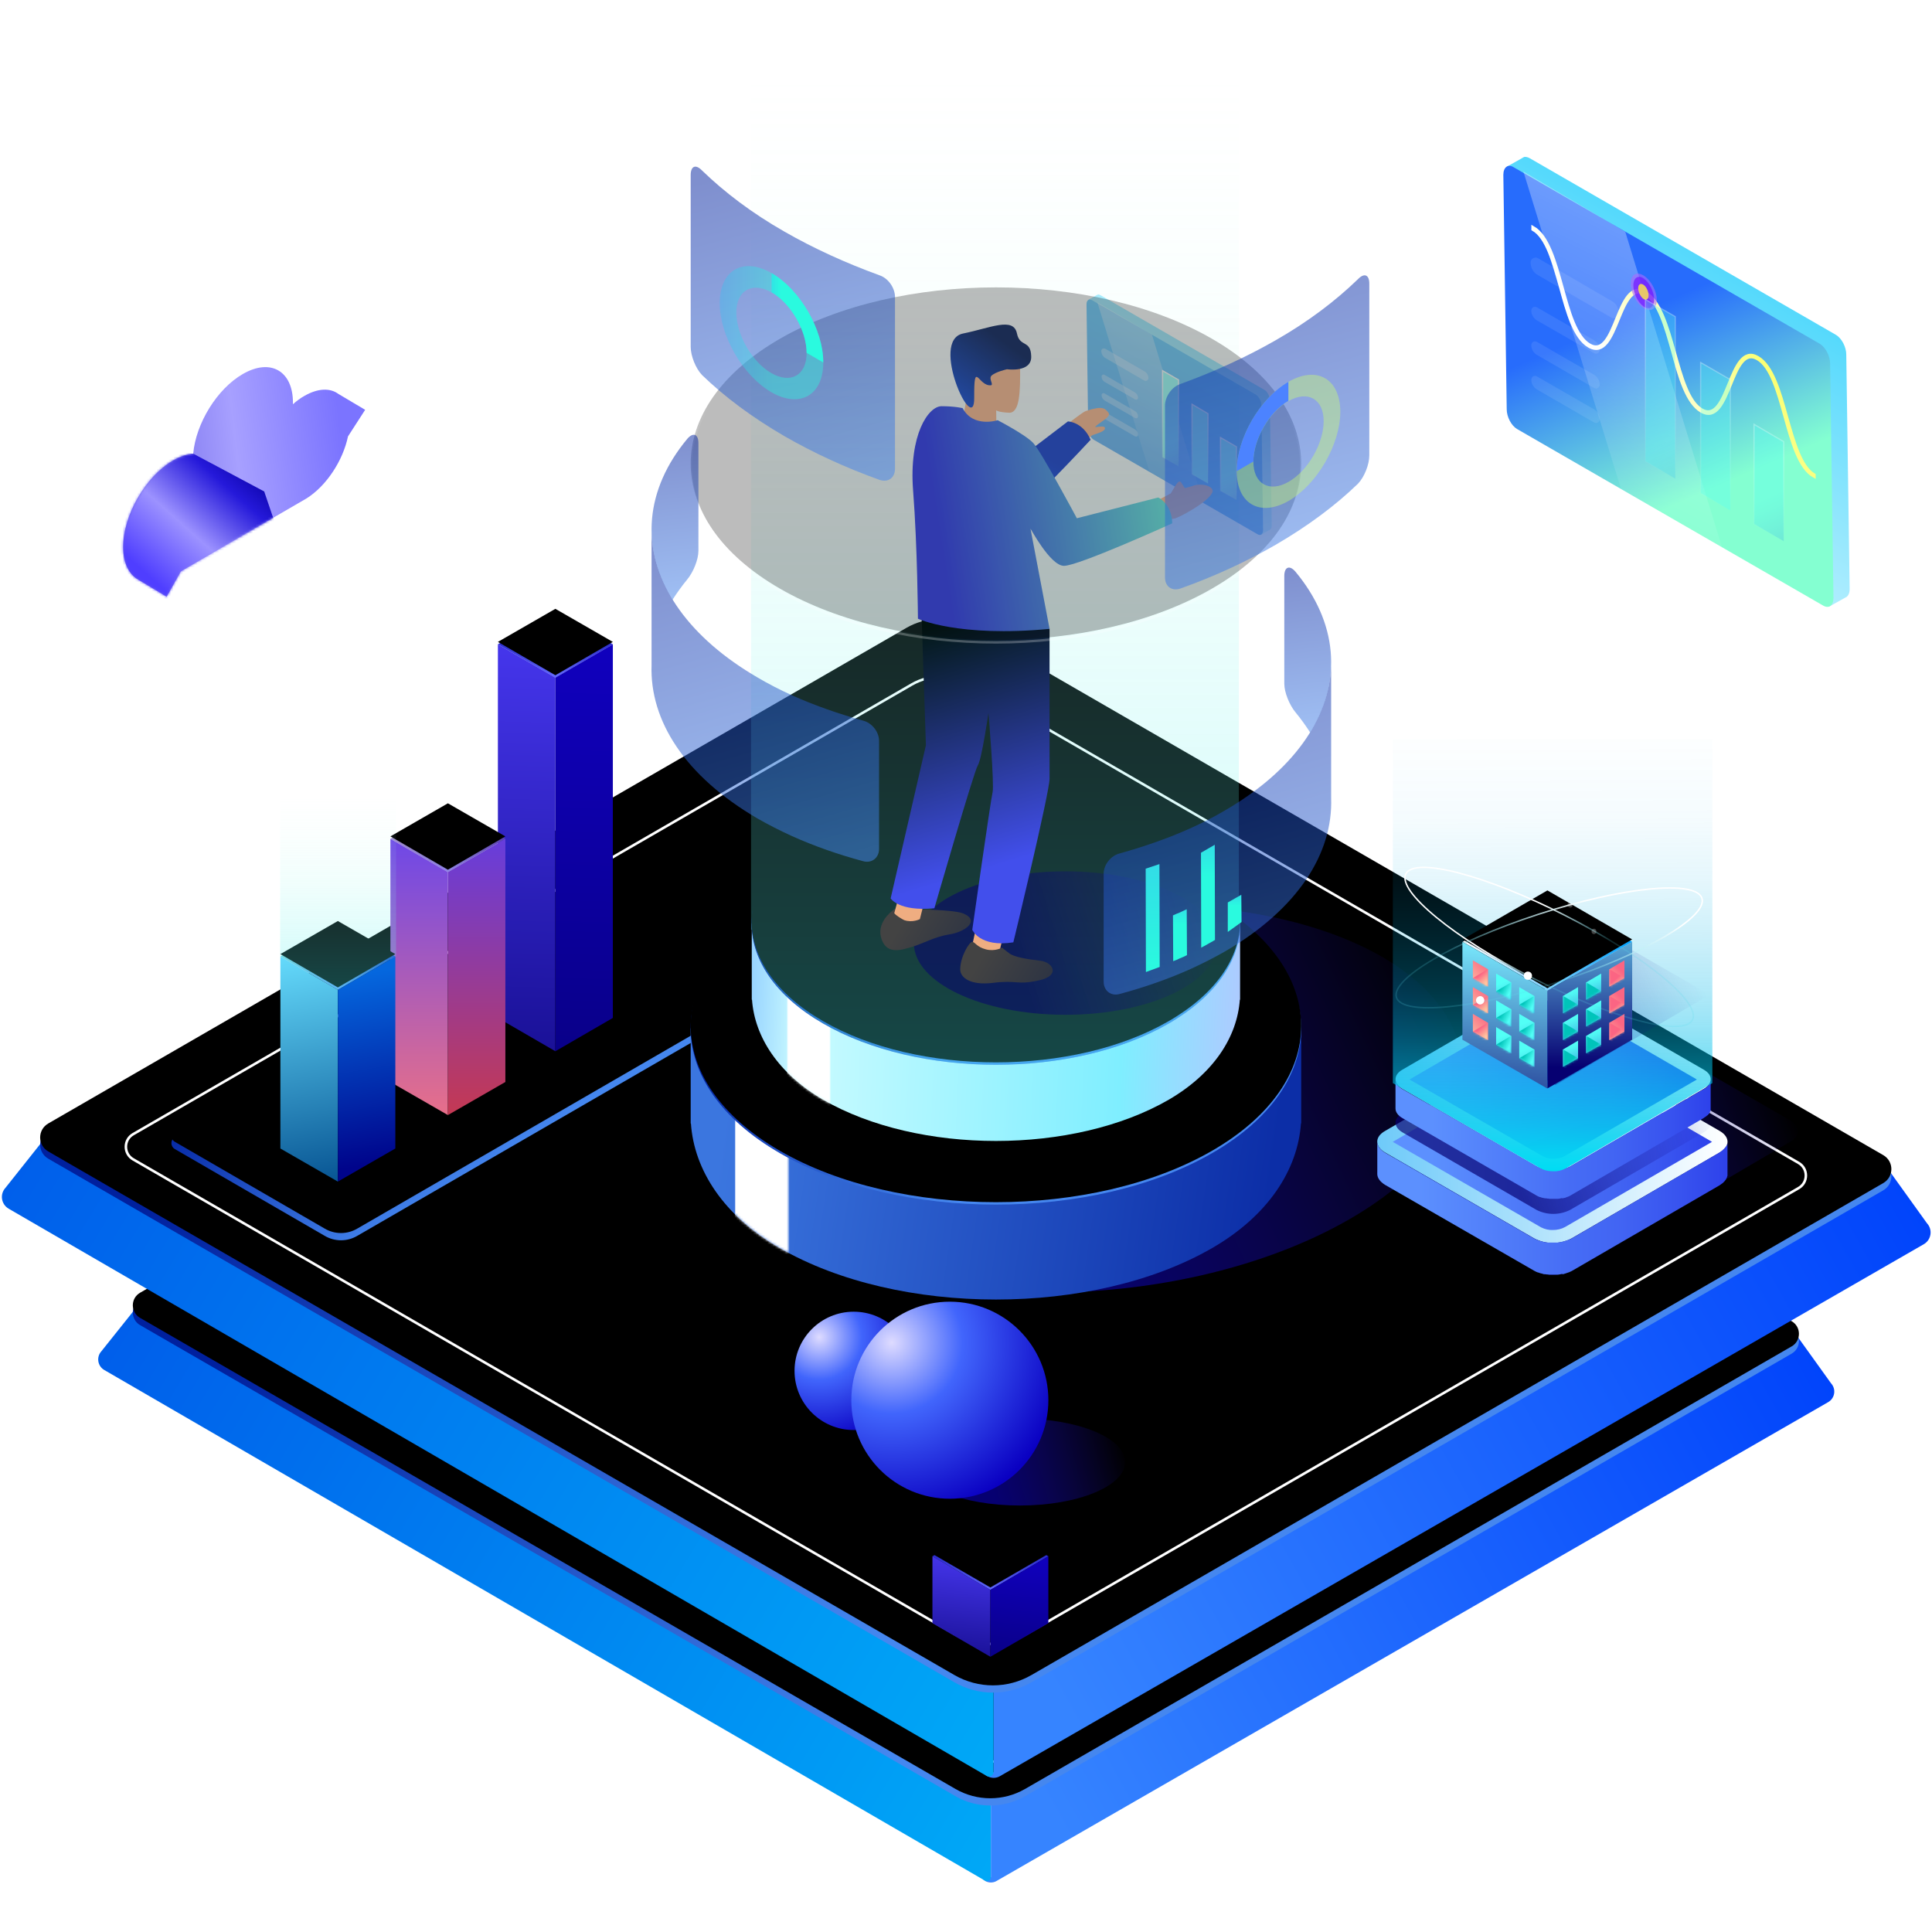 <svg xmlns="http://www.w3.org/2000/svg" xml:space="preserve" class="animate-float h-64 w-2/5" enable-background="new 0 0 800 800" viewBox="0 0 800 800"><filter id="aP" width="114.5%" height="124.9%" x="-7.3%" y="-12.5%" filterUnits="objectBoundingBox"><feGaussianBlur in="SourceGraphic" stdDeviation="4.214"/></filter><filter id="au" width="100.8%" height="101.4%" x="-.4%" y="-.7%" filterUnits="objectBoundingBox"><feOffset dy="-1" in="SourceAlpha" result="shadowOffsetInner1"/><feComposite in="shadowOffsetInner1" in2="SourceAlpha" k2="-1" k3="1" operator="arithmetic" result="shadowInnerInner1"/><feColorMatrix in="shadowInnerInner1" values="0 0 0 0 1 0 0 0 0 1 0 0 0 0 1 0 0 0 0.499 0"/></filter><filter id="an" width="120.1%" height="142.5%" x="-10.1%" y="-21.3%" filterUnits="objectBoundingBox"><feGaussianBlur in="SourceGraphic" stdDeviation="4.214"/></filter><filter id="aa" width="133.4%" height="181%" x="-16.7%" y="-40.5%" filterUnits="objectBoundingBox"><feGaussianBlur in="SourceGraphic" stdDeviation="4.857"/></filter><filter id="X" width="133.4%" height="181%" x="-16.7%" y="-40.5%" filterUnits="objectBoundingBox"><feGaussianBlur in="SourceGraphic" stdDeviation="2.914"/></filter><filter id="V" width="100.5%" height="100.9%" x="-.2%" y="-.4%" filterUnits="objectBoundingBox"><feOffset dy="-1" in="SourceAlpha" result="shadowOffsetInner1"/><feComposite in="shadowOffsetInner1" in2="SourceAlpha" k2="-1" k3="1" operator="arithmetic" result="shadowInnerInner1"/><feColorMatrix in="shadowInnerInner1" values="0 0 0 0 1 0 0 0 0 1 0 0 0 0 1 0 0 0 0.499 0"/></filter><filter id="S" width="643.8%" height="241.5%" x="-271.9%" y="-70.7%" filterUnits="objectBoundingBox"><feGaussianBlur in="SourceGraphic" stdDeviation="16.295"/></filter><filter id="d" width="100.4%" height="100.8%" x="-.2%" y="-.4%" filterUnits="objectBoundingBox"><feOffset dy="-3" in="SourceAlpha" result="shadowOffsetInner1"/><feComposite in="shadowOffsetInner1" in2="SourceAlpha" k2="-1" k3="1" operator="arithmetic" result="shadowInnerInner1"/><feColorMatrix in="shadowInnerInner1" values="0 0 0 0 1 0 0 0 0 1 0 0 0 0 1 0 0 0 0.499 0"/></filter><filter id="P" width="100.4%" height="100.7%" x="-.2%" y="-.3%" filterUnits="objectBoundingBox"><feOffset dy="-1" in="SourceAlpha" result="shadowOffsetInner1"/><feComposite in="shadowOffsetInner1" in2="SourceAlpha" k2="-1" k3="1" operator="arithmetic" result="shadowInnerInner1"/><feColorMatrix in="shadowInnerInner1" values="0 0 0 0 1 0 0 0 0 1 0 0 0 0 1 0 0 0 0.499 0"/></filter><filter id="M" width="643.8%" height="241.5%" x="-271.9%" y="-70.7%" filterUnits="objectBoundingBox"><feGaussianBlur in="SourceGraphic" stdDeviation="20.369"/></filter><filter id="I" width="107%" height="113.3%" x="-3.5%" y="-6.7%" filterUnits="objectBoundingBox"><feGaussianBlur in="SourceGraphic" stdDeviation="3.512"/></filter><filter id="C" width="102.1%" height="103.6%" x="-1.1%" y="-1.8%" filterUnits="objectBoundingBox"><feOffset dy="-1" in="SourceAlpha" result="shadowOffsetInner1"/><feComposite in="shadowOffsetInner1" in2="SourceAlpha" k2="-1" k3="1" operator="arithmetic" result="shadowInnerInner1"/><feColorMatrix in="shadowInnerInner1" values="0 0 0 0 1 0 0 0 0 1 0 0 0 0 1 0 0 0 0.834 0"/></filter><filter id="x" width="102.1%" height="103.6%" x="-1.1%" y="-1.8%" filterUnits="objectBoundingBox"><feOffset dy="-1" in="SourceAlpha" result="shadowOffsetInner1"/><feComposite in="shadowOffsetInner1" in2="SourceAlpha" k2="-1" k3="1" operator="arithmetic" result="shadowInnerInner1"/><feColorMatrix in="shadowInnerInner1" values="0 0 0 0 1 0 0 0 0 1 0 0 0 0 1 0 0 0 0.834 0"/></filter><filter id="s" width="102.1%" height="103.6%" x="-1.1%" y="-1.8%" filterUnits="objectBoundingBox"><feOffset dy="-1" in="SourceAlpha" result="shadowOffsetInner1"/><feComposite in="shadowOffsetInner1" in2="SourceAlpha" k2="-1" k3="1" operator="arithmetic" result="shadowInnerInner1"/><feColorMatrix in="shadowInnerInner1" values="0 0 0 0 1 0 0 0 0 1 0 0 0 0 1 0 0 0 0.834 0"/></filter><filter id="p" width="101.3%" height="102.3%" x="-.7%" y="-1.1%" filterUnits="objectBoundingBox"><feOffset dy="-3" in="SourceAlpha" result="shadowOffsetInner1"/><feComposite in="shadowOffsetInner1" in2="SourceAlpha" k2="-1" k3="1" operator="arithmetic" result="shadowInnerInner1"/><feColorMatrix in="shadowInnerInner1" values="0 0 0 0 1 0 0 0 0 1 0 0 0 0 1 0 0 0 0.499 0"/></filter><filter id="k" width="102.1%" height="103.6%" x="-1%" y="-1.8%" filterUnits="objectBoundingBox"><feOffset dy="-1" in="SourceAlpha" result="shadowOffsetInner1"/><feComposite in="shadowOffsetInner1" in2="SourceAlpha" k2="-1" k3="1" operator="arithmetic" result="shadowInnerInner1"/><feColorMatrix in="shadowInnerInner1" values="0 0 0 0 1 0 0 0 0 1 0 0 0 0 1 0 0 0 0.834 0"/></filter><filter id="bd" width="101.4%" height="102.5%" x="-.7%" y="-1.2%" filterUnits="objectBoundingBox"><feOffset dy="-1" in="SourceAlpha" result="shadowOffsetInner1"/><feComposite in="shadowOffsetInner1" in2="SourceAlpha" k2="-1" k3="1" operator="arithmetic" result="shadowInnerInner1"/><feColorMatrix in="shadowInnerInner1" values="0 0 0 0 1 0 0 0 0 1 0 0 0 0 1 0 0 0 0.834 0"/></filter><filter id="ba" width="128.6%" height="149.1%" x="-14.3%" y="-24.5%" filterUnits="objectBoundingBox"><feGaussianBlur in="SourceGraphic" stdDeviation="4.716"/></filter><filter id="aU" width="119.4%" height="133.5%" x="-9.7%" y="-16.8%" filterUnits="objectBoundingBox"><feGaussianBlur in="SourceGraphic" stdDeviation="4.214"/></filter><filter id="h" width="100.4%" height="100.7%" x="-.2%" y="-.3%" filterUnits="objectBoundingBox"><feOffset dy="-3" in="SourceAlpha" result="shadowOffsetInner1"/><feComposite in="shadowOffsetInner1" in2="SourceAlpha" k2="-1" k3="1" operator="arithmetic" result="shadowInnerInner1"/><feColorMatrix in="shadowInnerInner1" values="0 0 0 0 1 0 0 0 0 1 0 0 0 0 1 0 0 0 0.499 0"/></filter><g transform="translate(40 350)"><linearGradient id="a" x1="62.793" x2="61.71" y1="1462.933" y2="1462.535" gradientTransform="matrix(352.35 0 0 -229.369 -21376.568 335815.188)" gradientUnits="userSpaceOnUse"><stop offset="0" style="stop-color:#0043fb"/><stop offset="1" style="stop-color:#3684ff"/></linearGradient><path fill="url(#a)" d="M368 428.9c1.4.8 3.2.8 4.6 0L717 230.6c2.8-1.6 3.4-5.4 1.2-7.8l-16.3-22.7-331.6 195.6v31.6l-3.2 1z"/><linearGradient id="b" x1="63.31" x2="61.598" y1="1462.522" y2="1463.194" gradientTransform="matrix(369.578 0 0 -241.747 -22811.137 353968.844)" gradientUnits="userSpaceOnUse"><stop offset=".005" style="stop-color:#00c6fb"/><stop offset="1" style="stop-color:#005bea"/></linearGradient><path fill="url(#b)" d="M370.3 427.3c0 1.3-1.4 2.1-2.5 1.4L3.2 217.3c-2.8-1.6-3.4-5.4-1.2-7.8l17.8-22.3 350.5 208.4z"/><linearGradient id="c" x1="62.542" x2="62.101" y1="1464.43" y2="1464.789" gradientTransform="matrix(689.859 0 0 -397.256 -42654.3 582014.813)" gradientUnits="userSpaceOnUse"><stop offset="0" style="stop-color:#4587ef"/><stop offset="1" style="stop-color:#00209e"/></linearGradient><path fill="url(#c)" fill-rule="evenodd" d="M355.7 393.8 18 198.7c-4-2.3-4-8.1 0-10.4L337.8 3.6c7.4-4.3 16.5-4.3 24 0l340.1 196.5c4 2.3 4 8.1 0 10.4L384.4 393.8c-8.9 5.1-19.8 5.1-28.7 0" clip-rule="evenodd"/><g filter="url(#d)"><path fill-rule="evenodd" d="M355.7 393.8 18 198.7c-4-2.3-4-8.1 0-10.4L337.8 3.6c7.4-4.3 16.5-4.3 24 0l340.1 196.5c4 2.3 4 8.1 0 10.4L384.4 393.8c-8.9 5.1-19.8 5.1-28.7 0" clip-rule="evenodd"/></g><path fill="none" stroke="#FFF" stroke-width=".951" d="M356.1 376 49.6 199c-3.6-2.1-3.6-7.4 0-9.5L339.8 21.9c6.7-3.9 15-3.9 21.7 0l308.6 178.3c3.6 2.1 3.6 7.4 0 9.5L382.1 376c-8 4.7-18 4.7-26 0z"/></g><g transform="translate(0 259)"><linearGradient id="e" x1="102.822" x2="101.739" y1="1554.377" y2="1553.978" gradientTransform="matrix(391.5 0 0 -254.854 -39423.066 396432.719)" gradientUnits="userSpaceOnUse"><stop offset="0" style="stop-color:#0043fb"/><stop offset="1" style="stop-color:#3684ff"/></linearGradient><path fill="url(#e)" d="M408.9 476.5c1.6.9 3.5.9 5.1 0l382.6-220.3c3.1-1.8 3.8-6 1.3-8.7l-18.1-25.2-368.4 217.3v35.2l-3.5 1.1z"/><linearGradient id="f" x1="103.338" x2="101.626" y1="1553.942" y2="1554.614" gradientTransform="matrix(410.642 0 0 -268.608 -41782.734 417855)" gradientUnits="userSpaceOnUse"><stop offset=".005" style="stop-color:#00c6fb"/><stop offset="1" style="stop-color:#005bea"/></linearGradient><path fill="url(#f)" d="M411.4 474.8c0 1.4-1.5 2.3-2.8 1.6L3.6 241.5c-3.1-1.8-3.8-6-1.3-8.7L22 208l389.4 231.6z"/><linearGradient id="g" x1="102.557" x2="102.116" y1="1555.687" y2="1556.045" gradientTransform="matrix(766.51 0 0 -441.396 -78065.414 686963.125)" gradientUnits="userSpaceOnUse"><stop offset="0" style="stop-color:#4587ef"/><stop offset="1" style="stop-color:#00209e"/></linearGradient><path fill="url(#g)" fill-rule="evenodd" d="M395.2 437.6 20 220.8c-4.5-2.6-4.5-9 0-11.6L375.3 4c8.2-4.8 18.4-4.8 26.6 0l377.9 218.3c4.5 2.6 4.5 9 0 11.6L427.1 437.6c-9.9 5.7-22 5.7-31.9 0" clip-rule="evenodd"/><g filter="url(#h)"><path fill-rule="evenodd" d="M395.2 437.6 20 220.8c-4.5-2.6-4.5-9 0-11.6L375.3 4c8.2-4.8 18.4-4.8 26.6 0l377.9 218.3c4.5 2.6 4.5 9 0 11.6L427.1 437.6c-9.9 5.7-22 5.7-31.9 0" clip-rule="evenodd"/></g><path fill="none" stroke="#FFF" stroke-width="1.057" d="M395.6 417.8 55.2 221.1c-4.1-2.3-4.1-8.2 0-10.5L377.6 24.4c7.5-4.3 16.7-4.3 24.2 0l342.9 198.1c4.1 2.3 4.1 8.2 0 10.5L424.6 417.8c-9 5.2-20 5.2-29 0z"/></g><g transform="translate(386 630.53)"><linearGradient id="i" x1="-285.625" x2="-285.625" y1="1149.411" y2="1150.411" gradientTransform="matrix(47.992 0 0 -27.707 13731.969 31874.945)" gradientUnits="userSpaceOnUse"><stop offset="0" style="stop-color:#3a3aff"/><stop offset="1" style="stop-color:#0707d6"/></linearGradient><path fill="url(#i)" fill-rule="evenodd" d="m.1 13.9 24 13.9 24-13.9L24.1.1z" clip-rule="evenodd"/><linearGradient id="j" x1="-285.625" x2="-285.625" y1="1149.411" y2="1150.429" gradientTransform="matrix(47.992 0 0 -27.707 13731.969 31874.945)" gradientUnits="userSpaceOnUse"><stop offset="0" style="stop-color:#8fa0ff;stop-opacity:.467"/><stop offset="1" style="stop-color:#0f0f0f;stop-opacity:.06"/><stop offset="1" style="stop-color:#2f59e1;stop-opacity:0"/></linearGradient><path fill="url(#j)" fill-rule="evenodd" d="m.1 13.9 24 13.9 24-13.9L24.1.1z" clip-rule="evenodd"/><g filter="url(#k)"><path fill-rule="evenodd" d="m.1 13.9 24 13.9 24-13.9L24.1.1z" clip-rule="evenodd"/></g><linearGradient id="l" x1="-287.701" x2="-287.815" y1="1162.886" y2="1161.197" gradientTransform="matrix(23.996 0 0 -41.563 6916.993 48336.758)" gradientUnits="userSpaceOnUse"><stop offset="0" style="stop-color:#4f3eff"/><stop offset="1" style="stop-color:#060071"/></linearGradient><path fill="url(#l)" fill-rule="evenodd" d="M24.1 55.5V27.8L.1 13.9v27.7z" clip-rule="evenodd"/><linearGradient id="m" x1="-287.701" x2="-287.815" y1="1162.886" y2="1161.197" gradientTransform="matrix(23.996 0 0 -41.563 6941.043 48336.758)" gradientUnits="userSpaceOnUse"><stop offset="0" style="stop-color:#1200ca"/><stop offset="1" style="stop-color:#060071"/></linearGradient><path fill="url(#m)" fill-rule="evenodd" d="M24.1 55.5V27.8l24-13.9v27.7z" clip-rule="evenodd"/></g><path fill="url(#矩形_1_)" fill-rule="evenodd" d="M0 0h48.2v83.7L24.1 97.3 0 83.7z" clip-rule="evenodd" enable-background="new" opacity=".198" transform="translate(386 561)"/><g transform="translate(71 199)"><linearGradient id="o" x1="31.243" x2="30.802" y1="1610.26" y2="1610.619" gradientTransform="matrix(228.395 0 0 -131.566 -6978.236 212124.203)" gradientUnits="userSpaceOnUse"><stop offset="0" style="stop-color:#4587ef"/><stop offset="1" style="stop-color:#00209e"/></linearGradient><path fill="url(#o)" fill-rule="evenodd" d="m63.4 312.7-62-35.9c-1.9-1.1-1.9-3.8 0-4.9l151.1-87.4c3.5-2 7.8-2 11.3 0l63.1 36.6c1.9 1.1 1.9 3.8 0 4.9L77 312.7c-4.2 2.5-9.4 2.5-13.6 0" clip-rule="evenodd"/></g><g filter="url(#p)" transform="translate(71 199)"><path fill-rule="evenodd" d="m63.4 312.7-62-35.9c-1.9-1.1-1.9-3.8 0-4.9l151.1-87.4c3.5-2 7.8-2 11.3 0l63.1 36.6c1.9 1.1 1.9 3.8 0 4.9L77 312.7c-4.2 2.5-9.4 2.5-13.6 0" clip-rule="evenodd"/></g><g transform="translate(206.066 253)"><linearGradient id="q" x1="-105.709" x2="-105.709" y1="1526.637" y2="1527.637" gradientTransform="matrix(47.598 0 0 -27.48 5055.5 41979.29)" gradientUnits="userSpaceOnUse"><stop offset="0" style="stop-color:#3a3aff"/><stop offset="1" style="stop-color:#0707d6"/></linearGradient><path fill="url(#q)" fill-rule="evenodd" d="m.1 13.8 23.8 13.8 23.8-13.8L23.9.1z" clip-rule="evenodd"/><linearGradient id="r" x1="-105.709" x2="-105.709" y1="1526.637" y2="1527.655" gradientTransform="matrix(47.598 0 0 -27.48 5055.5 41979.29)" gradientUnits="userSpaceOnUse"><stop offset="0" style="stop-color:#8fa0ff;stop-opacity:.467"/><stop offset="1" style="stop-color:#0f0f0f;stop-opacity:.06"/><stop offset="1" style="stop-color:#2f59e1;stop-opacity:0"/></linearGradient><path fill="url(#r)" fill-rule="evenodd" d="m.1 13.8 23.8 13.8 23.8-13.8L23.9.1z" clip-rule="evenodd"/><g filter="url(#s)"><path fill-rule="evenodd" d="m.1 13.8 23.8 13.8 23.8-13.8L23.9.1z" clip-rule="evenodd"/></g><linearGradient id="t" x1="-107.849" x2="-107.856" y1="1558.85" y2="1557.161" gradientTransform="matrix(23.799 0 0 -168.439 2578.759 262543.813)" gradientUnits="userSpaceOnUse"><stop offset="0" style="stop-color:#4f3eff"/><stop offset="1" style="stop-color:#060071"/></linearGradient><path fill="url(#t)" fill-rule="evenodd" d="M23.9 182.3V27.6L.1 13.8v154.7z" clip-rule="evenodd"/><linearGradient id="u" x1="-107.849" x2="-107.856" y1="1558.85" y2="1557.161" gradientTransform="matrix(23.799 0 0 -168.439 2602.612 262543.813)" gradientUnits="userSpaceOnUse"><stop offset="0" style="stop-color:#1200ca"/><stop offset="1" style="stop-color:#060071"/></linearGradient><path fill="url(#u)" fill-rule="evenodd" d="M23.9 182.3V27.6l23.8-13.8v154.7z" clip-rule="evenodd"/></g><g transform="translate(161.563 333.53)"><linearGradient id="v" x1="-61.706" x2="-60.706" y1="1446.607" y2="1446.607" gradientTransform="matrix(47.598 0 0 -27.48 2937.218 39766.344)" gradientUnits="userSpaceOnUse"><stop offset="0" style="stop-color:#bda0e5"/><stop offset="1" style="stop-color:#5f3abd"/></linearGradient><path fill="url(#v)" fill-rule="evenodd" d="m.1 13.8 23.8 13.8 23.8-13.8L23.9.1z" clip-rule="evenodd"/><linearGradient id="w" x1="-61.206" x2="-61.206" y1="1446.107" y2="1447.125" gradientTransform="matrix(47.598 0 0 -27.48 2937.218 39766.344)" gradientUnits="userSpaceOnUse"><stop offset="0" style="stop-color:#8fa0ff;stop-opacity:.467"/><stop offset="1" style="stop-color:#0f0f0f;stop-opacity:.06"/><stop offset="1" style="stop-color:#2f59e1;stop-opacity:0"/></linearGradient><path fill="url(#w)" fill-rule="evenodd" d="m.1 13.8 23.8 13.8 23.8-13.8L23.9.1z" clip-rule="evenodd"/><g filter="url(#x)"><path fill-rule="evenodd" d="m.1 13.8 23.8 13.8 23.8-13.8L23.9.1z" clip-rule="evenodd"/></g><linearGradient id="y" x1="-63.349" x2="-63.349" y1="1475.468" y2="1474.022" gradientTransform="matrix(23.799 0 0 -114.399 1519.618 168778.234)" gradientUnits="userSpaceOnUse"><stop offset="0" style="stop-color:#4f3eff"/><stop offset="1" style="stop-color:#f77"/></linearGradient><path fill="url(#y)" fill-rule="evenodd" d="M23.9 128.2V27.6L.1 13.8v100.7z" clip-rule="evenodd"/><linearGradient id="z" x1="-63.349" x2="-63.349" y1="1475.468" y2="1474.022" gradientTransform="matrix(23.799 0 0 -114.399 1543.47 168778.234)" gradientUnits="userSpaceOnUse"><stop offset="0" style="stop-color:#4f3eff"/><stop offset="1" style="stop-color:#d73838"/></linearGradient><path fill="url(#z)" fill-rule="evenodd" d="M23.9 128.2V27.6l23.8-13.8v100.7z" clip-rule="evenodd"/></g><g transform="translate(116 199.272)"><linearGradient id="A" x1="-16.143" x2="-15.143" y1="1580.865" y2="1580.865" gradientTransform="matrix(47.598 0 0 -27.48 768.501 43638.738)" gradientUnits="userSpaceOnUse"><stop offset="0" style="stop-color:#8afffc"/><stop offset="1" style="stop-color:#003dde"/></linearGradient><path fill="url(#A)" fill-rule="evenodd" d="m.1 196.8 23.8 13.8 23.8-13.8-23.8-13.7z" clip-rule="evenodd"/><linearGradient id="B" x1="-15.643" x2="-15.643" y1="1580.365" y2="1581.383" gradientTransform="matrix(47.598 0 0 -27.48 768.501 43638.738)" gradientUnits="userSpaceOnUse"><stop offset="0" style="stop-color:#8fa0ff;stop-opacity:.467"/><stop offset="1" style="stop-color:#0f0f0f;stop-opacity:.06"/><stop offset="1" style="stop-color:#2f59e1;stop-opacity:0"/></linearGradient><path fill="url(#B)" fill-rule="evenodd" d="m.1 196.8 23.8 13.8 23.8-13.8-23.8-13.7z" clip-rule="evenodd"/><g filter="url(#C)"><path fill-rule="evenodd" d="m.1 196.8 23.8 13.8 23.8-13.8-23.8-13.7z" clip-rule="evenodd"/></g><linearGradient id="D" x1="-15.625" x2="-15.625" y1="1604.749" y2="1605.749" gradientTransform="matrix(48 0 0 -80.552 774 129477.016)" gradientUnits="userSpaceOnUse"><stop offset="0" style="stop-color:#45efed"/><stop offset="1" style="stop-color:#d0ffed;stop-opacity:0"/></linearGradient><path fill="url(#D)" fill-rule="evenodd" d="M0 130h48v66.7l-24 13.9-24-13.9z" clip-rule="evenodd" enable-background="new" opacity=".3"/><path fill="url(#矩形备份_1_)" fill-rule="evenodd" d="M46 81.7h48v66.8l-24 13.8-24-13.8z" clip-rule="evenodd" enable-background="new" opacity=".3"/><path fill="url(#矩形备份-4_1_)" fill-rule="evenodd" d="M89 .7h48v66.8l-24 13.8-24-13.8z" clip-rule="evenodd" enable-background="new" opacity=".3"/><linearGradient id="G" x1="-17.812" x2="-17.757" y1="1607.519" y2="1606.357" gradientTransform="matrix(23.799 0 0 -93.207 435.26 150023.594)" gradientUnits="userSpaceOnUse"><stop offset="0" style="stop-color:#68dfff"/><stop offset="1" style="stop-color:#004a8b"/></linearGradient><path fill="url(#G)" fill-rule="evenodd" d="M23.9 290v-79.4L.1 196.8v79.5z" clip-rule="evenodd"/><linearGradient id="H" x1="-17.804" x2="-17.768" y1="1607.388" y2="1606.536" gradientTransform="matrix(23.799 0 0 -93.207 459.112 150023.594)" gradientUnits="userSpaceOnUse"><stop offset="0" style="stop-color:#0567de"/><stop offset="1" style="stop-color:#00048b"/></linearGradient><path fill="url(#H)" fill-rule="evenodd" d="M23.9 290v-79.4l23.8-13.8v79.5z" clip-rule="evenodd"/></g><g filter="url(#I)" transform="translate(286 352.798)"><linearGradient id="J" x1="-183.686" x2="-184.362" y1="1458.107" y2="1457.984" gradientTransform="matrix(298.976 -31.424 -16.519 -157.172 79324.297 223473.469)" gradientUnits="userSpaceOnUse"><stop offset="0" style="stop-color:#1b0f9c;stop-opacity:0"/><stop offset="1" style="stop-color:#060071"/></linearGradient><path fill="url(#J)" fill-rule="evenodd" d="M161.7 23.6c82.6-8.7 153.2 19.5 157.7 62.9 4.6 43.4-58.7 85.6-141.2 94.3S25 161.3 20.5 117.9s58.6-85.6 141.2-94.3" clip-rule="evenodd"/></g><g transform="translate(286 385.108)"><linearGradient id="K" x1="-184.344" x2="-183.439" y1="1425.435" y2="1425.355" gradientTransform="matrix(252.861 0 0 -153.121 46628.324 218334.672)" gradientUnits="userSpaceOnUse"><stop offset="0" style="stop-color:#3b76df"/><stop offset="1" style="stop-color:#0c2ea7"/></linearGradient><path fill="url(#K)" fill-rule="evenodd" d="M36.9 21.3c49.2-28.4 129.8-28.4 179 0 9.7 5.6 17.5 12.2 23.4 19.4h13.5V80h-.1c-1.3 19.3-13.6 38.3-36.8 51.7-49.2 28.4-129.8 28.4-179 0C13.7 118.4 1.4 99.4.1 80.1H0V40.7h13.5c5.9-7.2 13.7-13.8 23.4-19.4" clip-rule="evenodd"/><defs><filter id="L" width="22.5" height="86.4" x="18.3" y="59.7" filterUnits="userSpaceOnUse"><feColorMatrix values="1 0 0 0 0 0 1 0 0 0 0 0 1 0 0 0 0 0 1 0"/></filter></defs><mask id="N" width="22.5" height="86.4" x="18.3" y="59.7" maskUnits="userSpaceOnUse"><g filter="url(#L)"><path fill="#FFF" fill-rule="evenodd" d="M36.9 21.3c49.2-28.4 129.8-28.4 179 0 9.7 5.6 17.5 12.2 23.4 19.4h13.5V80h-.1c-1.3 19.3-13.6 38.3-36.8 51.7-49.2 28.4-129.8 28.4-179 0C13.7 118.4 1.4 99.4.1 80.1H0V40.7h13.5c5.9-7.2 13.7-13.8 23.4-19.4" clip-rule="evenodd"/></g></mask><g filter="url(#M)" mask="url(#N)"><path fill="#FFF" fill-rule="evenodd" d="M18.3 59.7h22.5v86.4H18.3z" clip-rule="evenodd"/></g></g><g transform="translate(286 352.798)"><linearGradient id="O" x1="-183.713" x2="-184.154" y1="1457.231" y2="1457.591" gradientTransform="matrix(252.86 0 0 -146.097 46628.32 212993.047)" gradientUnits="userSpaceOnUse"><stop offset="0" style="stop-color:#4587ef"/><stop offset="1" style="stop-color:#00209e"/></linearGradient><path fill="url(#O)" fill-rule="evenodd" d="M36.9 21.3c-49.2 28.4-49.2 75 0 103.4s129.8 28.4 179 0 49.2-75 0-103.4-129.7-28.4-179 0" clip-rule="evenodd"/></g><g filter="url(#P)" transform="translate(286 352.798)"><path fill-rule="evenodd" d="M36.9 21.3c-49.2 28.4-49.2 75 0 103.4s129.8 28.4 179 0 49.2-75 0-103.4-129.7-28.4-179 0" clip-rule="evenodd"/></g><g transform="translate(310.286 26)"><g transform="translate(1 323.848)"><linearGradient id="Q" x1="-209.815" x2="-208.788" y1="1459.01" y2="1458.981" gradientTransform="matrix(202.288 0 0 -122.497 42438.133 178783.578)" gradientUnits="userSpaceOnUse"><stop offset="0" style="stop-color:#8dcbff"/><stop offset=".12" style="stop-color:#cafbff"/><stop offset=".768" style="stop-color:#7feeff"/><stop offset="1" style="stop-color:#adcbff"/></linearGradient><path fill="url(#Q)" fill-rule="evenodd" d="M29.5 17.1c39.4-22.8 103.8-22.8 143.2 0 7.8 4.5 14 9.8 18.7 15.5h10.8v31.5h-.1c-1.1 15.5-10.9 30.6-29.4 41.4-39.4 22.8-103.8 22.8-143.2 0C11 94.7 1.2 79.5.1 64.1H0V32.6h10.8c4.7-5.8 11-11 18.7-15.5" clip-rule="evenodd"/><defs><filter id="R" width="18" height="69.1" x="14.6" y="47.8" filterUnits="userSpaceOnUse"><feColorMatrix values="1 0 0 0 0 0 1 0 0 0 0 0 1 0 0 0 0 0 1 0"/></filter></defs><mask id="T" width="18" height="69.1" x="14.6" y="47.8" maskUnits="userSpaceOnUse"><g filter="url(#R)"><path fill="#FFF" fill-rule="evenodd" d="M29.5 17.1c39.4-22.8 103.8-22.8 143.2 0 7.8 4.5 14 9.8 18.7 15.5h10.8v31.5h-.1c-1.1 15.5-10.9 30.6-29.4 41.4-39.4 22.8-103.8 22.8-143.2 0C11 94.7 1.2 79.5.1 64.1H0V32.6h10.8c4.7-5.8 11-11 18.7-15.5" clip-rule="evenodd"/></g></mask><g filter="url(#S)" mask="url(#T)"><path fill="#FFF" fill-rule="evenodd" d="M14.6 47.8h18v69.1h-18z" clip-rule="evenodd"/></g></g><linearGradient id="U" x1="-208.1" x2="-208.541" y1="1782.288" y2="1782.649" gradientTransform="matrix(202.288 0 0 -116.878 42236.844 208684.453)" gradientUnits="userSpaceOnUse"><stop offset="0" style="stop-color:#4587ef"/><stop offset="1" style="stop-color:#00209e"/></linearGradient><path fill="url(#U)" fill-rule="evenodd" d="M30.5 315.1c-39.4 22.8-39.4 60 0 82.7 39.4 22.8 103.8 22.8 143.2 0s39.4-60 0-82.7c-39.3-22.8-103.8-22.8-143.2 0" clip-rule="evenodd"/><g filter="url(#V)"><path fill-rule="evenodd" d="M30.5 315.1c-39.4 22.8-39.4 60 0 82.7 39.4 22.8 103.8 22.8 143.2 0s39.4-60 0-82.7c-39.3-22.8-103.8-22.8-143.2 0" clip-rule="evenodd"/></g><linearGradient id="W" x1="-208.29" x2="-208.29" y1="1788.194" y2="1789.194" gradientTransform="matrix(202.574 0 0 -414.878 42296.137 742296.813)" gradientUnits="userSpaceOnUse"><stop offset="0" style="stop-color:#45efed"/><stop offset="1" style="stop-color:#d0ffed;stop-opacity:0"/></linearGradient><path fill="url(#W)" fill-rule="evenodd" d="M202.7 0v350.2c3.1 17-6.5 34.7-29 47.6-39.4 22.8-103.8 22.8-143.2 0C12 387.1 2.2 373.1 1.1 359H.7V0z" clip-rule="evenodd" enable-background="new" opacity=".3"/></g><g transform="translate(329 543.149)"><g filter="url(#X)"><linearGradient id="Y" x1="-227.938" x2="-228.614" y1="1226.915" y2="1226.84" gradientTransform="matrix(52.277 0 0 -21.575 11984.554 26508.633)" gradientUnits="userSpaceOnUse"><stop offset="0" style="stop-color:#1b0f9c;stop-opacity:0"/><stop offset="1" style="stop-color:#060071"/></linearGradient><ellipse cx="41.9" cy="39.8" fill="url(#Y)" fill-rule="evenodd" clip-rule="evenodd" rx="26.1" ry="10.8"/></g><radialGradient id="Z" cx="-228.878" cy="1253.512" r=".902" gradientTransform="matrix(48.957 0 0 -48.957 11215.34 61379.105)" gradientUnits="userSpaceOnUse"><stop offset="0" style="stop-color:#dedbff"/><stop offset=".399" style="stop-color:#4165fc"/><stop offset="1" style="stop-color:#0a00c2"/></radialGradient><circle cx="24.5" cy="24.5" r="24.5" fill="url(#Z)" fill-rule="evenodd" clip-rule="evenodd"/></g><g transform="translate(352.51 539)"><g filter="url(#aa)"><linearGradient id="ab" x1="-250.668" x2="-251.344" y1="1249.92" y2="1249.844" gradientTransform="matrix(87.128 0 0 -35.957 21954.684 45008.238)" gradientUnits="userSpaceOnUse"><stop offset="0" style="stop-color:#1b0f9c;stop-opacity:0"/><stop offset="1" style="stop-color:#060071"/></linearGradient><ellipse cx="69.8" cy="66.4" fill="url(#ab)" fill-rule="evenodd" clip-rule="evenodd" rx="43.6" ry="18"/></g><radialGradient id="ac" cx="-251.555" cy="1265.97" r=".902" gradientTransform="matrix(81.596 0 0 -81.596 20542.602 103315.04)" gradientUnits="userSpaceOnUse"><stop offset="0" style="stop-color:#dedbff"/><stop offset=".399" style="stop-color:#4165fc"/><stop offset="1" style="stop-color:#0a00c2"/></radialGradient><circle cx="40.8" cy="40.8" r="40.8" fill="url(#ac)" fill-rule="evenodd" clip-rule="evenodd"/></g><g opacity=".5" transform="matrix(-1 0 0 1 527 122)"><linearGradient id="ad" x1="423.625" x2="424.252" y1="1683.881" y2="1685.349" gradientTransform="matrix(-75.86 0 0 -99.51 32139.096 167716.875)" gradientUnits="userSpaceOnUse"><stop offset="0" style="stop-color:#fff"/><stop offset="1" style="stop-color:#00c6fb"/></linearGradient><path fill="url(#ad)" d="m72.5 0 3.8 2.1L75.1 4l-1.6.6-.7 49.2c0 1.6-.9 3.4-2.1 4.2l-.2.1L5.7 95.5l-.7 4-3.7-2.1c-.1 0-.1-.1-.2-.1-.4-.3-.7-.9-.7-1.8l.8-51.8c0-1.7 1-3.6 2.3-4.3L71.2.3c.5-.3.9-.4 1.3-.3"/><linearGradient id="ae" x1="423.539" x2="424.146" y1="1683.663" y2="1685.131" gradientTransform="matrix(-73.087 0 0 -97.51 30963.975 164327.578)" gradientUnits="userSpaceOnUse"><stop offset="0" style="stop-color:#005bea"/><stop offset="1" style="stop-color:#00c6fb"/></linearGradient><path fill="url(#ae)" d="m6.3 99.2 67.8-39.1c1.2-.7 2.3-2.7 2.3-4.3L77.1 4c0-1.7-1-2.4-2.3-1.7L7 41.4c-1.2.7-2.3 2.7-2.3 4.3L4 97.5c0 1.7 1 2.5 2.3 1.7"/><g fill="#FFF" opacity=".3"><path d="m69.363 26.2-16.2 9.4c-.5.3-1.2.1-1.5-.4-.1-.2-.2-.4-.2-.6 0-1.2.6-2.2 1.6-2.8l16.3-9.4c.5-.3 1.2-.1 1.5.4.1.2.1.4.1.5 0 1.2-.6 2.3-1.6 2.9M69.663 36.1l-12.7 7.3c-.4.2-.9.1-1.1-.3-.1-.1-.1-.3-.1-.4 0-.9.5-1.7 1.3-2.2l12.6-7.3c.4-.2.9-.1 1.1.3.1.1.1.3.1.4 0 .9-.5 1.8-1.2 2.2M69.663 43.8l-12.7 7.3c-.4.2-.9.1-1.1-.3-.1-.1-.1-.3-.1-.4 0-.9.5-1.7 1.3-2.2l12.6-7.3c.4-.2.9-.1 1.1.3.1.1.1.3.1.4 0 .9-.5 1.7-1.2 2.2M69.663 51.4l-12.7 7.3c-.4.2-.9.1-1.1-.3-.1-.1-.1-.3-.1-.4 0-.9.5-1.7 1.3-2.2l12.6-7.3c.4-.2.9-.1 1.1.3.1.1.1.3.1.4 0 1-.5 1.8-1.2 2.2"/></g><linearGradient id="af" x1="422.003" x2="421.711" y1="1683.553" y2="1682.463" gradientTransform="matrix(-43.888 0 0 -83.089 18579.178 139875)" gradientUnits="userSpaceOnUse"><stop offset="0" style="stop-color:#fff"/><stop offset="1" style="stop-color:#fff;stop-opacity:0"/></linearGradient><path fill="url(#af)" d="M50 16.6 28.7 86.3 51 73.4 72.6 3.2z" enable-background="new" opacity=".4"/><linearGradient id="ag" x1="408.911" x2="408.78" y1="1654.545" y2="1655.686" gradientTransform="matrix(-6.606 0 0 -25.864 2720.337 42898.332)" gradientUnits="userSpaceOnUse"><stop offset=".005" style="stop-color:#130cb5"/><stop offset=".282" style="stop-color:#285ecb"/><stop offset=".538" style="stop-color:#3aa3dd"/><stop offset=".75" style="stop-color:#47d5eb"/><stop offset=".91" style="stop-color:#4ff4f3"/><stop offset="1" style="stop-color:#52fff6"/></linearGradient><linearGradient id="ah" x1="409.058" x2="409.058" y1="1656.325" y2="1655.325" gradientTransform="matrix(-6.606 0 0 -25.864 2720.337 42898.332)" gradientUnits="userSpaceOnUse"><stop offset="0" style="stop-color:#fff"/><stop offset="1" style="stop-color:#fff;stop-opacity:0"/></linearGradient><path fill="url(#ag)" stroke="url(#ah)" stroke-width=".5" d="M21.6 81.2 15 85V63l6.6-3.8z"/><linearGradient id="ai" x1="409.016" x2="408.996" y1="1663.045" y2="1663.531" gradientTransform="matrix(-6.606 0 0 -32.755 2732.148 54570.164)" gradientUnits="userSpaceOnUse"><stop offset=".005" style="stop-color:#130cb5"/><stop offset=".282" style="stop-color:#285ecb"/><stop offset=".538" style="stop-color:#3aa3dd"/><stop offset=".75" style="stop-color:#47d5eb"/><stop offset=".91" style="stop-color:#4ff4f3"/><stop offset="1" style="stop-color:#52fff6"/></linearGradient><linearGradient id="aj" x1="409.058" x2="409.058" y1="1664.597" y2="1663.597" gradientTransform="matrix(-6.606 0 0 -32.755 2732.148 54570.164)" gradientUnits="userSpaceOnUse"><stop offset="0" style="stop-color:#fff"/><stop offset="1" style="stop-color:#fff;stop-opacity:0"/></linearGradient><path fill="url(#ai)" stroke="url(#aj)" stroke-width=".5" d="m33.4 74.4-6.6 3.8V49.3l6.6-3.9z"/><linearGradient id="ak" x1="408.98" x2="408.924" y1="1668.451" y2="1669.196" gradientTransform="matrix(-6.606 0 0 -39.647 2744.358 66240.914)" gradientUnits="userSpaceOnUse"><stop offset=".005" style="stop-color:#130cb5"/><stop offset=".282" style="stop-color:#285ecb"/><stop offset=".538" style="stop-color:#3aa3dd"/><stop offset=".75" style="stop-color:#47d5eb"/><stop offset=".91" style="stop-color:#4ff4f3"/><stop offset="1" style="stop-color:#52fff6"/></linearGradient><linearGradient id="al" x1="409.058" x2="409.058" y1="1669.994" y2="1668.994" gradientTransform="matrix(-6.606 0 0 -39.647 2744.358 66240.914)" gradientUnits="userSpaceOnUse"><stop offset="0" style="stop-color:#fff"/><stop offset="1" style="stop-color:#fff;stop-opacity:0"/></linearGradient><path fill="url(#ak)" stroke="url(#al)" stroke-width=".5" d="M45.6 67.3 39 71.1V35.3l6.6-3.8z"/></g><g transform="translate(364 134)"><path fill="#F7C19C" fill-rule="evenodd" d="M78 41.6s6.5-5.1 7.6-5.4c7.2-2.4 8-1 9.4.7 1.4 1.6-4 4.2-5.4 5.7-.7.8 4.5-1 3.9 1-.5 1.5-4.9 2.2-5.6 2.9s-5.3 3.8-5.3 3.8z" clip-rule="evenodd"/><linearGradient id="am" x1="-263.034" x2="-263.294" y1="1659.356" y2="1659.036" gradientTransform="matrix(66.553 0 0 -42.192 17559.934 70059.375)" gradientUnits="userSpaceOnUse"><stop offset="0" style="stop-color:#3158d3"/><stop offset="1" style="stop-color:#306ef3"/></linearGradient><path fill="url(#am)" fill-rule="evenodd" d="M53 81.7c5.3-2 34.6-33.6 34.6-33.6-3.3-7.5-9.4-7.6-9.4-7.6L50.5 61.6S26.2 41.9 21.8 39.9s12.7 33 12.7 33S47.8 83.7 53 81.7" clip-rule="evenodd"/><g filter="url(#an)" opacity=".527"><linearGradient id="ao" x1="-261.804" x2="-262.479" y1="1666.123" y2="1666.023" gradientTransform="matrix(125.51 0 0 -59.482 33000.125 99355.742)" gradientUnits="userSpaceOnUse"><stop offset="0" style="stop-color:#1b0f9c;stop-opacity:0"/><stop offset="1" style="stop-color:#060071"/></linearGradient><ellipse cx="77.2" cy="256.5" fill="url(#ao)" fill-rule="evenodd" clip-rule="evenodd" rx="62.8" ry="29.7"/></g><linearGradient id="ap" x1="-264.502" x2="-262.597" y1="1623.275" y2="1622.743" gradientTransform="matrix(37.581 0 0 -16.973 9948.689 27801.633)" gradientUnits="userSpaceOnUse"><stop offset="0" style="stop-color:#434343"/><stop offset="1" style="stop-color:#122142"/></linearGradient><path fill="url(#ap)" fill-rule="evenodd" d="M6.3 242.5c-1.9 1.4-7.6 6.1-5.2 12.6s8.7 4.1 12.8 2.9 9.3-4.2 15.3-5.1 12.9-5.5 5.8-8.6c-4.7-2.1-28.7-1.8-28.7-1.8" clip-rule="evenodd"/><path fill="#EFAD81" fill-rule="evenodd" d="m51.7 252.1-2.2 9.5s-5.1.3-8.5-1.4c-1.1-.5-2-1.3-2.5-2.3l2.8-13.2 10.3-65.3-9.3-33.8-25.4 101s-3.1 1.6-6.5.4c-.7-.3-3.6-2-4.1-2.9l29.2-106.8 20 4.8 8.5 45z" clip-rule="evenodd"/><path fill="#F7C19C" fill-rule="evenodd" d="m34.8 39.4 1.4-8.4S34.2 9.9 40 7.8s18.3-.3 18.4 10c.1 10.4-.1 19.3-4.6 19.1s-5.3-1-5.3-1l.1 8.1z" clip-rule="evenodd"/><linearGradient id="aq" x1="-263.115" x2="-263.003" y1="1676.329" y2="1675.561" gradientTransform="matrix(65.856 0 0 -139.189 17361.092 233445.594)" gradientUnits="userSpaceOnUse"><stop offset="0" style="stop-color:#021814"/><stop offset="1" style="stop-color:#424fec"/></linearGradient><path fill="url(#aq)" d="m17.5 117.5 1.9 57.1L4.8 238s3.3 5.5 18.1 4.1c0 0 16.4-56.8 18-59.2s4.4-21.7 4.4-21.7 2.5 29.8 1.7 32.9c-.8 3.2-8.4 56.9-8.4 56.9s3.1 7.4 17 5.2c0 0 15-62 15-67.8v-62.1z"/><linearGradient id="ar" x1="-264.46" x2="-262.555" y1="1624.105" y2="1623.58" gradientTransform="matrix(38.391 0 0 -17.227 10193.98 28243.32)" gradientUnits="userSpaceOnUse"><stop offset="0" style="stop-color:#434343"/><stop offset="1" style="stop-color:#122142"/></linearGradient><path fill="url(#ar)" fill-rule="evenodd" d="M50.9 258.4s-2.9 1.7-6.7.7-4.4-3-5.6-3.1-5 6.2-5 11.4c0 3.4 4.2 6.7 13.4 5.6 10.7-1.3 9.7 1 19-1 9.3-1.9 6.1-7.6.7-8.2s-10.7-1.5-12.7-3c-1.9-1.4-3.1-2.4-3.1-2.4" clip-rule="evenodd"/><path fill="#F7C19C" fill-rule="evenodd" d="M129.6 67.3c-.6.2-1.7.5-2.9.8-.6-.4-1.4-2.4-2-2.7-1.2-.5-3.1 3.8-3.9 4.9l-4.9 2.6-.9 9.2c2.5.1 5-1.1 7.5-1.4 1.4-.3 13.7-6.6 15.5-10.8 1-2.5-4.4-4.2-8.4-2.6" clip-rule="evenodd"/><linearGradient id="as" x1="-261.909" x2="-262.85" y1="1672.339" y2="1672.211" gradientTransform="matrix(107.54 0 0 -93.216 28291.494 155960.203)" gradientUnits="userSpaceOnUse"><stop offset="0" style="stop-color:#77f7e1"/><stop offset="1" style="stop-color:#424fec"/></linearGradient><path fill="url(#as)" d="M76.5 100.3c5.7.2 44.9-17.6 44.9-17.6-.2-8.2-5.8-10.7-5.8-10.7l-33.7 8.6s-14.7-27.5-18-31.1C60.7 46 49.1 40 49.1 40S39 43.3 34.6 35c0 0-3.2-.8-8.7-.8S12.3 46 14.1 69.2s2 53 2 53 16.7 7.8 54.5 4.2l-7.9-41.5c.1 0 8.2 15.3 13.8 15.4"/><linearGradient id="at" x1="-264.424" x2="-265.025" y1="1653.871" y2="1653.02" gradientTransform="matrix(33.413 0 0 -34.338 8885.727 56796.82)" gradientUnits="userSpaceOnUse"><stop offset="0" style="stop-color:#253c6f"/><stop offset="1" style="stop-color:#3068e8"/></linearGradient><path fill="url(#at)" fill-rule="evenodd" d="M53 18.9s10.3 1.5 10-5.4c-.2-6.9-4.7-3.6-5.9-9.4-1.4-7-11-2.3-22.3 0-14.1 2.8 4.7 43.2 4.6 26.7s1.7-4.4 7.1-5.3c.8-.6-1.1-2.6 0-3.9 1.8-1.7 6.5-2.7 6.5-2.7" clip-rule="evenodd"/></g><g opacity=".265"><g filter="url(#au)"><path fill-rule="evenodd" d="M322.9 141.3c-49.2 28.4-49.2 75 0 103.4s129.8 28.4 179 0 49.2-75 0-103.4-129.7-28.4-179 0" clip-rule="evenodd"/></g><linearGradient id="av" x1="102.097" x2="102.097" y1="1810.365" y2="1809.685" gradientTransform="matrix(252.86 0 0 -146.097 -25403.762 264655.844)" gradientUnits="userSpaceOnUse"><stop offset="0" style="stop-color:#fff;stop-opacity:0"/><stop offset="1" style="stop-color:#fff"/></linearGradient><path fill="none" stroke="url(#av)" d="M322.9 141.3c-49.2 28.4-49.2 75 0 103.4s129.8 28.4 179 0 49.2-75 0-103.4-129.7-28.4-179 0z"/></g><path fill="none" stroke="url(#Stroke-1备份-4_1_)" d="M333.1 116c-43.6 25.3-43.6 66.7 0 92s115 25.3 158.6 0 43.6-66.7 0-92-114.9-25.3-158.6 0z" enable-background="new" opacity=".265"/><path fill="none" stroke="url(#Stroke-1备份-5_1_)" d="M333.1 177c-43.6 25.3-43.6 66.7 0 92s115 25.3 158.6 0 43.6-66.7 0-92-114.9-25.3-158.6 0z" enable-background="new" opacity=".08"/><g transform="translate(286 69)"><linearGradient id="ay" x1="-184.605" x2="-184.792" y1="1739.752" y2="1740.833" gradientTransform="matrix(84.647 0 0 -130.074 15677.049 226435.813)" gradientUnits="userSpaceOnUse"><stop offset="0" style="stop-color:#4587ef"/><stop offset="1" style="stop-color:#00209e"/></linearGradient><path fill="url(#ay)" fill-rule="evenodd" d="M84.6 54v71.1c0 3.8-2.9 5.8-6.4 4.6-14-5-27.2-11.1-39.4-18.1C25.4 103.8 14 95.3 4.7 86.3 2.1 83.6 0 78.4 0 74.6V3.5C0-.3 2.1-1.1 4.7 1.6c9.3 9 20.6 17.6 34.1 25.3 12.2 7 25.4 13 39.4 18.1 3.6 1.2 6.4 5.2 6.4 9" clip-rule="evenodd" enable-background="new" opacity=".5"/><linearGradient id="az" x1="-186.864" x2="-185.864" y1="1729.707" y2="1729.707" gradientTransform="matrix(42.886 0 0 -55.157 8005.122 95474.086)" gradientUnits="userSpaceOnUse"><stop offset="0" style="stop-color:#4c83ff"/><stop offset="1" style="stop-color:#2afadf"/></linearGradient><path fill="url(#az)" d="M33.5 44.1c11.8 6.8 21.4 23.4 21.4 37s-9.7 19.1-21.5 12.3S12 70 12 56.4c.1-13.6 9.7-19.1 21.5-12.3m-.1 41.4c8 4.6 14.6.9 14.6-8.3s-6.5-20.5-14.5-25.1-14.6-.9-14.6 8.3 6.5 20.5 14.5 25.1" enable-background="new" opacity=".4"/><linearGradient id="aA" x1="-189.582" x2="-188.582" y1="1720.672" y2="1720.672" gradientTransform="matrix(21.393 0 0 -37.017 4071.815 63756.684)" gradientUnits="userSpaceOnUse"><stop offset="0" style="stop-color:#4c83ff"/><stop offset="1" style="stop-color:#2afadf"/></linearGradient><path fill="url(#aA)" fill-rule="evenodd" d="M33.5 44.1c11.8 6.8 21.4 23.4 21.4 37l-6.9-4c0-9.2-6.5-20.5-14.5-25.1z" clip-rule="evenodd"/></g><g transform="matrix(-1 0 0 1 567 114)"><linearGradient id="aB" x1="463.195" x2="463.008" y1="1694.752" y2="1695.833" gradientTransform="matrix(-84.647 0 0 -130.074 39258.855 220582.5)" gradientUnits="userSpaceOnUse"><stop offset="0" style="stop-color:#4587ef"/><stop offset="1" style="stop-color:#00209e"/></linearGradient><path fill="url(#aB)" fill-rule="evenodd" d="M84.6 54v71.1c0 3.8-2.9 5.8-6.4 4.6-14-5-27.2-11.1-39.4-18.1C25.4 103.8 14 95.3 4.7 86.3 2.1 83.6 0 78.4 0 74.6V3.5C0-.3 2.1-1.1 4.7 1.6c9.3 9 20.6 17.6 34.1 25.3 12.2 7 25.4 13 39.4 18.1 3.6 1.2 6.4 5.2 6.4 9" clip-rule="evenodd" enable-background="new" opacity=".5"/><linearGradient id="aC" x1="462.622" x2="463.136" y1="1684.707" y2="1684.707" gradientTransform="matrix(-42.886 0 0 -55.157 19852.209 92992.023)" gradientUnits="userSpaceOnUse"><stop offset="0" style="stop-color:#ccff70"/><stop offset="1" style="stop-color:#2afadf"/></linearGradient><path fill="url(#aC)" d="M33.5 44.1c11.8 6.8 21.4 23.4 21.4 37s-9.7 19.1-21.5 12.3S12 70 12 56.4c.1-13.6 9.7-19.1 21.5-12.3m-.1 41.4c8 4.6 14.6.9 14.6-8.3s-6.5-20.5-14.5-25.1-14.6-.9-14.6 8.3 6.5 20.5 14.5 25.1" enable-background="new" opacity=".4"/><linearGradient id="aD" x1="461.047" x2="462.047" y1="1675.672" y2="1675.672" gradientTransform="matrix(-21.393 0 0 -37.017 9879.311 62090.918)" gradientUnits="userSpaceOnUse"><stop offset="0" style="stop-color:#4c83ff"/><stop offset="1" style="stop-color:#2afa91"/></linearGradient><path fill="url(#aD)" fill-rule="evenodd" d="M33.5 44.1c11.8 6.8 21.4 23.4 21.4 37l-6.9-4c0-9.2-6.5-20.5-14.5-25.1z" clip-rule="evenodd"/></g><g transform="translate(457 235)"><linearGradient id="aE" x1="-355.467" x2="-355.679" y1="1574.085" y2="1575.165" gradientTransform="matrix(94.224 0 0 -135.815 33551.652 213971.688)" gradientUnits="userSpaceOnUse"><stop offset="0" style="stop-color:#4587ef"/><stop offset="1" style="stop-color:#00209e"/></linearGradient><path fill="url(#aE)" fill-rule="evenodd" d="M36.3 166.1c-9.3 4.2-19.3 7.7-29.7 10.5-3.6 1-6.6-1.4-6.6-5.1v-44.7c0-3.8 3-7.5 6.6-8.4C17 115.5 27 112 36.3 107.8c4.8-2.2 9.5-4.6 13.9-7.2 28.4-16.5 43.1-38 44-59.6v54.4c.8 23-13.8 46-44 63.6-4.4 2.5-9.1 4.9-13.9 7.1" clip-rule="evenodd" enable-background="new" opacity=".5"/><linearGradient id="aF" x1="-359.752" x2="-359.787" y1="1566.68" y2="1567.76" gradientTransform="matrix(19.368 0 0 -68.321 7052.446 107110.695)" gradientUnits="userSpaceOnUse"><stop offset="0" style="stop-color:#4587ef"/><stop offset="1" style="stop-color:#00209e"/></linearGradient><path fill="url(#aF)" fill-rule="evenodd" d="M79.4 59.9c-2.4-2.9-4.6-8.1-4.6-11.8V3.5c0-3.8 2.2-4.6 4.6-1.8 17.4 20.9 19.5 45 6.1 66.6-1.8-2.8-3.8-5.6-6.1-8.4" clip-rule="evenodd" enable-background="new" opacity=".5"/><linearGradient id="aG" x1="-372.373" x2="-372.373" y1="1517.435" y2="1516.224" gradientTransform="matrix(5.707 0 0 -15.38 2179.35 23459.547)" gradientUnits="userSpaceOnUse"><stop offset="0" style="stop-color:#4c83ff"/><stop offset="1" style="stop-color:#2afadf"/></linearGradient><path fill="url(#aG)" fill-rule="evenodd" d="m57.1 146.8-.1-11.3-5.6 3.2v12.2z" clip-rule="evenodd"/><path fill="url(#Path备份_1_)" fill-rule="evenodd" d="M77.7 133v-11.3l-5.7 3.2V137z" clip-rule="evenodd"/><linearGradient id="aI" x1="-372.132" x2="-372.111" y1="1562.89" y2="1558.889" gradientTransform="matrix(5.791 0 0 -44.69 2175.166 69834.234)" gradientUnits="userSpaceOnUse"><stop offset="0" style="stop-color:#4c83ff"/><stop offset="1" style="stop-color:#2afadf"/></linearGradient><path fill="url(#aI)" fill-rule="evenodd" d="m23.2 165.4-5.7 2.1-.1-42.8c1.9-.6 3.8-1.3 5.7-1.9z" clip-rule="evenodd"/><linearGradient id="aJ" x1="-372.227" x2="-372.227" y1="1536.721" y2="1535.336" gradientTransform="matrix(5.754 0 0 -21.635 2173.41 33364.984)" gradientUnits="userSpaceOnUse"><stop offset="0" style="stop-color:#4c83ff"/><stop offset="1" style="stop-color:#2afadf"/></linearGradient><path fill="url(#aJ)" fill-rule="evenodd" d="M34.5 160.5c-1 .5-2 1-3.1 1.4-.8.4-1.7.8-2.6 1.1l-.1-19h.1c.9-.4 1.7-.8 2.6-1.1 1-.5 2-.9 3-1.4z" clip-rule="evenodd"/><linearGradient id="aK" x1="-372.147" x2="-372.147" y1="1559.79" y2="1558.476" gradientTransform="matrix(5.78 0 0 -42.615 2194.267 66542.266)" gradientUnits="userSpaceOnUse"><stop offset="0" style="stop-color:#4c83ff"/><stop offset="1" style="stop-color:#2afadf"/></linearGradient><path fill="url(#aK)" fill-rule="evenodd" d="M46.1 154.2c-.6.4-1.2.7-1.9 1.1-1.2.7-2.5 1.4-3.8 2.1l-.1-39.3 5.7-3.3z" clip-rule="evenodd"/><path fill="url(#Path备份-2_1_)" fill-rule="evenodd" d="M66.8 140.4c-.6.4-1.2.7-1.9 1.1-1.2.7-2.5 1.4-3.8 2.1l-.1-24.9 5.7-3.3z" clip-rule="evenodd"/></g><g transform="matrix(-1 0 0 1 364 180)"><linearGradient id="aM" x1="260.302" x2="260.089" y1="1629.085" y2="1630.165" gradientTransform="matrix(-94.224 0 0 -135.815 24584.785 221441.547)" gradientUnits="userSpaceOnUse"><stop offset="0" style="stop-color:#4587ef"/><stop offset="1" style="stop-color:#00209e"/></linearGradient><path fill="url(#aM)" fill-rule="evenodd" d="M36.3 166.1c-9.3 4.2-19.3 7.7-29.7 10.5-3.6 1-6.6-1.4-6.6-5.1v-44.7c0-3.8 3-7.5 6.6-8.4C17 115.5 27 112 36.3 107.8c4.8-2.2 9.5-4.6 13.9-7.2 28.4-16.5 43.1-38 44-59.6v54.4c.8 23-13.8 46-44 63.6-4.4 2.5-9.1 4.9-13.9 7.1" clip-rule="evenodd" enable-background="new" opacity=".5"/><linearGradient id="aN" x1="256.219" x2="256.184" y1="1621.68" y2="1622.76" gradientTransform="matrix(-19.368 0 0 -68.321 5047.235 110868.336)" gradientUnits="userSpaceOnUse"><stop offset="0" style="stop-color:#4587ef"/><stop offset="1" style="stop-color:#00209e"/></linearGradient><path fill="url(#aN)" fill-rule="evenodd" d="M79.4 59.9c-2.4-2.9-4.6-8.1-4.6-11.8V3.5c0-3.8 2.2-4.6 4.6-1.8 17.4 20.9 19.5 45 6.1 66.6-1.8-2.8-3.8-5.6-6.1-8.4" clip-rule="evenodd" enable-background="new" opacity=".5"/><path fill="none" stroke="url(#路径_1_)" stroke-linecap="round" stroke-width="3.525" d="M84.5 110.9q-17.4-23.25-17.4 2.4c0 25.7-11.4 29.9-19.6 17.1-8.2-12.9-23.3-14.6-28 13.6" enable-background="new" opacity=".6"/></g><g transform="translate(569.448 306)"><g filter="url(#aP)"><linearGradient id="aQ" x1="-467.035" x2="-467.711" y1="1501.234" y2="1501.083" gradientTransform="matrix(174.165 0 0 -101.471 81515.797 152491.36)" gradientUnits="userSpaceOnUse"><stop offset="0" style="stop-color:#1b0f9c;stop-opacity:0"/><stop offset="1" style="stop-color:#060071"/></linearGradient><path fill="url(#aQ)" fill-rule="evenodd" d="M171.8 157.9c4.3 2.5 4.3 6.5 0 8.9L81.2 220c-4.8 2.5-10.6 2.5-15.4 0L4.1 184.4c-4.3-2.5-4.3-6.5 0-8.9l90.5-53.2c4.8-2.5 10.6-2.5 15.4 0z" clip-rule="evenodd"/></g><g transform="translate(.862 124.812)"><linearGradient id="aR" x1="-469.013" x2="-468.013" y1="1374.206" y2="1374.206" gradientTransform="matrix(145.002 0 0 -83.857 68008.086 115279.188)" gradientUnits="userSpaceOnUse"><stop offset="0" style="stop-color:#6ecaf9"/><stop offset=".35" style="stop-color:#a1ddfb"/><stop offset="1" style="stop-color:#fff"/></linearGradient><path fill="url(#aR)" fill-rule="evenodd" d="M141.8 37.5c4.3 2.5 4.3 6.5 0 8.9L80.4 82c-4.8 2.5-10.6 2.5-15.4 0L3.2 46.4c-4.3-2.5-4.3-6.5 0-8.9L64.6 1.8C69.4-.7 75.2-.7 80 1.8z" clip-rule="evenodd"/><linearGradient id="aS" x1="-469.081" x2="-468.081" y1="1372.403" y2="1372.403" gradientTransform="matrix(132.22 0 0 -73.006 62028.586 100235.57)" gradientUnits="userSpaceOnUse"><stop offset=".12" style="stop-color:#5c90fe"/><stop offset=".56" style="stop-color:#466cf5"/><stop offset=".69" style="stop-color:#4265f3"/><stop offset=".87" style="stop-color:#3853ef"/><stop offset="1" style="stop-color:#2e42eb"/></linearGradient><path fill="url(#aS)" fill-rule="evenodd" d="M72.8 78.5c-1.7.1-3.4-.3-5-1.1L6.4 42 67.3 6.5c1.5-.8 3.2-1.1 5-1.1 1.7-.1 3.4.3 5 1.1L138.6 42 77.7 77.3c-1.5.8-3.2 1.2-4.9 1.2" clip-rule="evenodd"/><linearGradient id="aT" x1="-469.014" x2="-468.014" y1="1367.817" y2="1367.817" gradientTransform="matrix(144.969 0 0 -54.925 67992.273 75196.078)" gradientUnits="userSpaceOnUse"><stop offset=".12" style="stop-color:#5c90fe"/><stop offset=".56" style="stop-color:#466cf5"/><stop offset=".69" style="stop-color:#4265f3"/><stop offset=".87" style="stop-color:#3853ef"/><stop offset="1" style="stop-color:#2e42eb"/></linearGradient><path fill="url(#aT)" fill-rule="evenodd" d="M145 42v.6c0 .1 0 .2-.1.3s-.1.2-.1.3-.1.2-.1.3-.1.2-.2.3l-.2.2c-.1.1-.2.3-.3.4l-.2.2c-.1.2-.3.3-.5.5l-.2.2-.3.3-.3.2-.4.3-.4.3L80.5 82c-.4.2-.7.4-1.1.5l-.3.1-.9.3-.3.1-.6.2-.4.1-.6.1-.4.1c-.4.1-.8.1-1.2.2h-4.4l-.5-.1-.6-.1-.5-.1-.7-.2-.4-.1c-.4-.1-.8-.2-1.2-.4l-.2-.1c-.5-.2-1-.4-1.5-.7L3.2 46.5C1.1 45.2 0 43.6 0 42v13.3c0 1.6 1.1 3.2 3.2 4.5L65 95.4c.5.3 1 .5 1.5.7h.2c.4.2.8.3 1.2.4h.1l.3.1.7.2h.5l.6.1h.5l.5.1h3.6c.4 0 .8-.1 1.2-.2h.1l.4-.1.5.1.4-.1.6-.2h.1l.2-.1.9-.3.3-.1c.4-.2.7-.3 1.1-.5l61.4-35.6.1-.1.3-.2.4-.3.3-.2.3-.3.1-.1.1-.1.5-.5V58l.1-.1c.1-.1.2-.2.3-.4l.1-.2v-.1c.1-.1.1-.2.2-.3s.1-.1.1-.2v-.1c0-.1.1-.2.1-.3s0-.2.1-.2c.1-.1 0 0 0-.1V42" clip-rule="evenodd"/></g><g transform="translate(8.4 103.2)"><g filter="url(#aU)" opacity=".682"><linearGradient id="aV" x1="-475.63" x2="-476.306" y1="1394.58" y2="1394.431" gradientTransform="matrix(130.502 0 0 -75.472 62201.18 105298.695)" gradientUnits="userSpaceOnUse"><stop offset="0" style="stop-color:#1b0f9c;stop-opacity:0"/><stop offset="1" style="stop-color:#060071"/></linearGradient><path fill="url(#aV)" fill-rule="evenodd" d="M127.6 51.7c3.9 2.2 3.9 5.8 0 8L72.3 91.8c-4.4 2.2-9.5 2.2-13.9 0L2.9 59.7c-3.8-2.2-3.9-5.8 0-8l55.2-32.1c4.4-2.2 9.5-2.2 13.9 0z" clip-rule="evenodd"/></g><linearGradient id="aW" x1="-476.629" x2="-475.629" y1="1394.47" y2="1394.47" gradientTransform="matrix(130.502 0 0 -75.472 62201.18 105280.695)" gradientUnits="userSpaceOnUse"><stop offset="0" style="stop-color:#6ecaf9"/><stop offset=".35" style="stop-color:#a1ddfb"/><stop offset="1" style="stop-color:#fff"/></linearGradient><path fill="url(#aW)" fill-rule="evenodd" d="M127.6 33.7c3.9 2.2 3.9 5.8 0 8L72.3 73.8c-4.4 2.2-9.5 2.2-13.9 0L2.9 41.7c-3.8-2.2-3.9-5.8 0-8l55.2-32c4.4-2.2 9.5-2.2 13.9 0z" clip-rule="evenodd"/><linearGradient id="aX" x1="-476.705" x2="-475.705" y1="1392.467" y2="1392.467" gradientTransform="matrix(118.999 0 0 -65.705 56732.918 91530.375)" gradientUnits="userSpaceOnUse"><stop offset=".12" style="stop-color:#5c90fe"/><stop offset=".56" style="stop-color:#466cf5"/><stop offset=".69" style="stop-color:#4265f3"/><stop offset=".87" style="stop-color:#3853ef"/><stop offset="1" style="stop-color:#2e42eb"/></linearGradient><path fill="url(#aX)" fill-rule="evenodd" d="M65.5 70.6c-1.6.1-3.1-.3-4.5-1L5.8 37.8 60.6 5.9c1.4-.7 2.9-1 4.5-1s3.1.3 4.5 1l55.2 31.9-54.9 31.8c-1.3.7-2.9 1-4.4 1" clip-rule="evenodd"/><linearGradient id="aY" x1="-476.63" x2="-475.63" y1="1387.372" y2="1387.372" gradientTransform="matrix(130.472 0 0 -49.432 62186.727 68643.11)" gradientUnits="userSpaceOnUse"><stop offset=".12" style="stop-color:#5c90fe"/><stop offset=".56" style="stop-color:#466cf5"/><stop offset=".69" style="stop-color:#4265f3"/><stop offset=".87" style="stop-color:#3853ef"/><stop offset="1" style="stop-color:#2e42eb"/></linearGradient><path fill="url(#aY)" fill-rule="evenodd" d="M130.5 37.8v.6c0 .1 0 .2-.1.3s0 .2-.1.3-.1.2-.1.2c0 .1-.1.2-.1.3l-.1.2c-.1.1-.1.2-.2.3l-.2.2c-.1.2-.3.3-.4.4l-.2.2-.3.3-.3.2-.3.2-.4.2-55.3 32.1c-.3.2-.6.3-1 .5l-.3.1c-.3.1-.5.2-.8.3l-.3.1-.5.1-.3.1-.5.1-.4.1c-.4.1-.7.1-1.1.2h-3.9l-.4-.1-.5-.1H62l-.6-.2-.4-.1c-.4-.1-.7-.2-1-.4l-.1-.1c-.5-.2-.9-.4-1.3-.6l-55.7-32C1 40.7 0 39.3 0 37.8v12c0 1.5 1 2.9 2.9 4l55.6 32.1c.4.2.9.5 1.3.6h.2c.3.1.7.3 1 .3h.1l.3.1.6.1h.4l.5.1h.4l.5.1h3.5c.4 0 .7-.1 1.1-.2h.1l.3-.1.4.1.4-.1.5-.1h.1l.2-.1c.3-.1.5-.2.8-.3l.3-.1c.3-.1.7-.3 1-.5l55.2-32.1.1-.1.3-.2.3-.2.3-.2.3-.3h.1l.1-.1.4-.4.1-.1.1-.1c.1-.1.2-.2.2-.3l.1-.1v-.1c.1-.1.1-.2.1-.3s.1-.1.1-.2.1-.2.1-.3 0-.1.1-.2 0-.2 0-.3V37.8" clip-rule="evenodd"/></g><path fill="#666" fill-rule="evenodd" stroke="#000" stroke-width=".6" d="m63.9 130.7.1.4zM63.8 130l.1.4z" clip-rule="evenodd"/><linearGradient id="aZ" x1="-467.718" x2="-467.721" y1="1504.964" y2="1506.253" gradientTransform="matrix(132.22 0 0 -178.985 61915.457 269544.781)" gradientUnits="userSpaceOnUse"><stop offset="0" style="stop-color:#00dcf3"/><stop offset=".01" style="stop-color:#00dbf3;stop-opacity:.97"/><stop offset=".08" style="stop-color:#00d0ef;stop-opacity:.77"/><stop offset=".16" style="stop-color:#00c7ec;stop-opacity:.59"/><stop offset=".24" style="stop-color:#00beea;stop-opacity:.43"/><stop offset=".32" style="stop-color:#00b7e8;stop-opacity:.3"/><stop offset=".42" style="stop-color:#00b2e6;stop-opacity:.19"/><stop offset=".52" style="stop-color:#00ade5;stop-opacity:.1"/><stop offset=".63" style="stop-color:#00aae4;stop-opacity:4e-2"/><stop offset=".77" style="stop-color:#00a9e3;stop-opacity:1e-2"/><stop offset="1" style="stop-color:#00a8e3;stop-opacity:0"/></linearGradient><path fill="url(#aZ)" fill-rule="evenodd" d="M7.3.1v142.4l61.4 35.4c1.5.8 3.3 1.1 5 1.1 1.7.1 3.4-.3 5-1.1l60.9-35.4V0z" clip-rule="evenodd"/></g><g transform="translate(605.448 369.6)"><g filter="url(#ba)" opacity=".3"><linearGradient id="bb" x1="-503.479" x2="-504.155" y1="1430.021" y2="1429.87" gradientTransform="matrix(99.019 0 0 -57.667 49956.188 82510.047)" gradientUnits="userSpaceOnUse"><stop offset="0" style="stop-color:#1b0f9c;stop-opacity:0"/><stop offset="1" style="stop-color:#060071"/></linearGradient><path fill="url(#bb)" fill-rule="evenodd" d="m3.5 59.5 35.1 20.2 63.9-37.4-35.1-20.2z" clip-rule="evenodd"/></g><linearGradient id="bc" x1="-504.901" x2="-503.901" y1="1422.444" y2="1422.444" gradientTransform="matrix(70.176 0 0 -40.515 35432.129 57650.086)" gradientUnits="userSpaceOnUse"><stop offset="0" style="stop-color:#fff"/><stop offset="1" style="stop-color:#00a2ff"/></linearGradient><path fill="url(#bc)" fill-rule="evenodd" d="m.2 20.4 35.1 20.2 35.1-20.2L35.3.1z" clip-rule="evenodd"/><g filter="url(#bd)"><path fill-rule="evenodd" d="m.2 20.4 35.1 20.2 35.1-20.2L35.3.1z" clip-rule="evenodd"/></g><linearGradient id="be" x1="-505.815" x2="-505.93" y1="1431.309" y2="1429.862" gradientTransform="matrix(35.088 0 0 -60.774 17767.078 87007.445)" gradientUnits="userSpaceOnUse"><stop offset="0" style="stop-color:#7bedff"/><stop offset="1" style="stop-color:#060071"/></linearGradient><path fill="url(#be)" fill-rule="evenodd" d="M35.2 81.1V40.6L.1 20.4v40.5z" clip-rule="evenodd"/><g transform="translate(4.431 28.063)"><linearGradient id="bf" x1="-523.204" x2="-524.061" y1="1326.946" y2="1325.468" gradientTransform="matrix(6.34 0 0 -10.937 3322.19 14513.207)" gradientUnits="userSpaceOnUse"><stop offset=".005" style="stop-color:#fb6583"/><stop offset=".13" style="stop-color:#fc7688"/><stop offset=".528" style="stop-color:#fda797"/><stop offset=".83" style="stop-color:#ffc6a0"/><stop offset="1" style="stop-color:#ffd1a3"/></linearGradient><path fill="url(#bf)" d="m0 7.3 6.3 3.6V3.7L0 0z"/><defs><filter id="bg" width="6.3" height="10.9" x="0" y="3.6" filterUnits="userSpaceOnUse"><feColorMatrix values="1 0 0 0 0 0 1 0 0 0 0 0 1 0 0 0 0 0 1 0"/></filter></defs><mask id="bi" width="6.3" height="10.9" x="0" y="3.6" maskUnits="userSpaceOnUse"><g filter="url(#bg)"><path fill="#FFF" fill-rule="evenodd" d="m0 7.3 6.3 3.6V3.7L0 0z" clip-rule="evenodd"/></g></mask><linearGradient id="bh" x1="-491.183" x2="-491.404" y1="1326.71" y2="1326.272" gradientTransform="matrix(-6.34 0 0 -10.937 -3111.85 14516.822)" gradientUnits="userSpaceOnUse"><stop offset="0" style="stop-color:#fb6583"/><stop offset="1" style="stop-color:#ffd1a3"/></linearGradient><path fill="url(#bh)" d="M6.3 10.9 0 14.6V7.3l6.3-3.7z" mask="url(#bi)"/></g><g transform="translate(14.061 33.531)"><linearGradient id="bj" x1="-532.712" x2="-533.133" y1="1319.301" y2="1321.192" gradientTransform="matrix(6.34 0 0 -10.937 3383.25 14453.4)" gradientUnits="userSpaceOnUse"><stop offset=".005" style="stop-color:#130cb5"/><stop offset=".282" style="stop-color:#285ecb"/><stop offset=".538" style="stop-color:#3aa3dd"/><stop offset=".75" style="stop-color:#47d5eb"/><stop offset=".91" style="stop-color:#4ff4f3"/><stop offset="1" style="stop-color:#52fff6"/></linearGradient><path fill="url(#bj)" d="m0 7.3 6.3 3.6V3.7L0 0z"/><defs><filter id="bk" width="6.3" height="10.9" x="0" y="3.6" filterUnits="userSpaceOnUse"><feColorMatrix values="1 0 0 0 0 0 1 0 0 0 0 0 1 0 0 0 0 0 1 0"/></filter></defs><mask id="bm" width="6.3" height="10.9" x="0" y="3.6" maskUnits="userSpaceOnUse"><g filter="url(#bk)"><path fill="#FFF" fill-rule="evenodd" d="m0 7.3 6.3 3.6V3.7L0 0z" clip-rule="evenodd"/></g></mask><linearGradient id="bl" x1="-500.713" x2="-501.115" y1="1321.208" y2="1320.858" gradientTransform="matrix(-6.34 0 0 -10.937 -3172.91 14457.015)" gradientUnits="userSpaceOnUse"><stop offset="0" style="stop-color:#00c4ba"/><stop offset="1" style="stop-color:#52fff6"/></linearGradient><path fill="url(#bl)" d="M6.3 10.9 0 14.6V7.3l6.3-3.7z" mask="url(#bm)"/></g><g transform="translate(23.632 39.14)"><linearGradient id="bn" x1="-542.282" x2="-542.704" y1="1313.692" y2="1315.583" gradientTransform="matrix(6.34 0 0 -10.937 3443.934 14392.054)" gradientUnits="userSpaceOnUse"><stop offset=".005" style="stop-color:#130cb5"/><stop offset=".282" style="stop-color:#285ecb"/><stop offset=".538" style="stop-color:#3aa3dd"/><stop offset=".75" style="stop-color:#47d5eb"/><stop offset=".91" style="stop-color:#4ff4f3"/><stop offset="1" style="stop-color:#52fff6"/></linearGradient><path fill="url(#bn)" d="m0 7.3 6.3 3.6V3.7L0 0z"/><defs><filter id="bo" width="6.3" height="10.9" x="0" y="3.6" filterUnits="userSpaceOnUse"><feColorMatrix values="1 0 0 0 0 0 1 0 0 0 0 0 1 0 0 0 0 0 1 0"/></filter></defs><mask id="bq" width="6.3" height="10.9" x="0" y="3.6" maskUnits="userSpaceOnUse"><g filter="url(#bo)"><path fill="#FFF" fill-rule="evenodd" d="m0 7.3 6.3 3.6V3.7L0 0z" clip-rule="evenodd"/></g></mask><linearGradient id="bp" x1="-510.284" x2="-510.686" y1="1315.599" y2="1315.248" gradientTransform="matrix(-6.34 0 0 -10.937 -3233.593 14395.669)" gradientUnits="userSpaceOnUse"><stop offset="0" style="stop-color:#00c4ba"/><stop offset="1" style="stop-color:#52fff6"/></linearGradient><path fill="url(#bp)" d="M6.3 10.9 0 14.6V7.3l6.3-3.7z" mask="url(#bq)"/></g><g transform="translate(4.431 39.14)"><linearGradient id="br" x1="-523.204" x2="-524.061" y1="1315.869" y2="1314.391" gradientTransform="matrix(6.34 0 0 -10.937 3322.19 14392.054)" gradientUnits="userSpaceOnUse"><stop offset=".005" style="stop-color:#fb6583"/><stop offset=".13" style="stop-color:#fc7688"/><stop offset=".528" style="stop-color:#fda797"/><stop offset=".83" style="stop-color:#ffc6a0"/><stop offset="1" style="stop-color:#ffd1a3"/></linearGradient><path fill="url(#br)" d="m0 7.3 6.3 3.6V3.7L0 0z"/><defs><filter id="bs" width="6.3" height="10.9" x="0" y="3.6" filterUnits="userSpaceOnUse"><feColorMatrix values="1 0 0 0 0 0 1 0 0 0 0 0 1 0 0 0 0 0 1 0"/></filter></defs><mask id="bu" width="6.3" height="10.9" x="0" y="3.6" maskUnits="userSpaceOnUse"><g filter="url(#bs)"><path fill="#FFF" fill-rule="evenodd" d="m0 7.3 6.3 3.6V3.7L0 0z" clip-rule="evenodd"/></g></mask><linearGradient id="bt" x1="-491.183" x2="-491.404" y1="1315.633" y2="1315.194" gradientTransform="matrix(-6.34 0 0 -10.937 -3111.85 14395.669)" gradientUnits="userSpaceOnUse"><stop offset="0" style="stop-color:#fb6583"/><stop offset="1" style="stop-color:#ffd1a3"/></linearGradient><path fill="url(#bt)" d="M6.3 10.9 0 14.6V7.3l6.3-3.7z" mask="url(#bu)"/></g><g transform="translate(14.061 44.609)"><linearGradient id="bv" x1="-532.712" x2="-533.133" y1="1308.223" y2="1310.114" gradientTransform="matrix(6.34 0 0 -10.937 3383.25 14332.245)" gradientUnits="userSpaceOnUse"><stop offset=".005" style="stop-color:#130cb5"/><stop offset=".282" style="stop-color:#285ecb"/><stop offset=".538" style="stop-color:#3aa3dd"/><stop offset=".75" style="stop-color:#47d5eb"/><stop offset=".91" style="stop-color:#4ff4f3"/><stop offset="1" style="stop-color:#52fff6"/></linearGradient><path fill="url(#bv)" d="m0 7.3 6.3 3.6V3.7L0 0z"/><defs><filter id="bw" width="6.3" height="10.9" x="0" y="3.6" filterUnits="userSpaceOnUse"><feColorMatrix values="1 0 0 0 0 0 1 0 0 0 0 0 1 0 0 0 0 0 1 0"/></filter></defs><mask id="by" width="6.3" height="10.9" x="0" y="3.6" maskUnits="userSpaceOnUse"><g filter="url(#bw)"><path fill="#FFF" fill-rule="evenodd" d="m0 7.3 6.3 3.6V3.7L0 0z" clip-rule="evenodd"/></g></mask><linearGradient id="bx" x1="-500.713" x2="-501.115" y1="1310.131" y2="1309.78" gradientTransform="matrix(-6.34 0 0 -10.937 -3172.91 14335.861)" gradientUnits="userSpaceOnUse"><stop offset="0" style="stop-color:#00c4ba"/><stop offset="1" style="stop-color:#52fff6"/></linearGradient><path fill="url(#bx)" d="M6.3 10.9 0 14.6V7.3l6.3-3.7z" mask="url(#by)"/></g><g transform="translate(23.632 50.218)"><linearGradient id="bz" x1="-542.282" x2="-542.704" y1="1302.614" y2="1304.505" gradientTransform="matrix(6.34 0 0 -10.937 3443.934 14270.9)" gradientUnits="userSpaceOnUse"><stop offset=".005" style="stop-color:#130cb5"/><stop offset=".282" style="stop-color:#285ecb"/><stop offset=".538" style="stop-color:#3aa3dd"/><stop offset=".75" style="stop-color:#47d5eb"/><stop offset=".91" style="stop-color:#4ff4f3"/><stop offset="1" style="stop-color:#52fff6"/></linearGradient><path fill="url(#bz)" d="m0 7.3 6.3 3.6V3.7L0 0z"/><defs><filter id="bA" width="6.3" height="10.9" x="0" y="3.6" filterUnits="userSpaceOnUse"><feColorMatrix values="1 0 0 0 0 0 1 0 0 0 0 0 1 0 0 0 0 0 1 0"/></filter></defs><mask id="bC" width="6.3" height="10.9" x="0" y="3.6" maskUnits="userSpaceOnUse"><g filter="url(#bA)"><path fill="#FFF" fill-rule="evenodd" d="m0 7.3 6.3 3.6V3.7L0 0z" clip-rule="evenodd"/></g></mask><linearGradient id="bB" x1="-510.284" x2="-510.686" y1="1304.522" y2="1304.171" gradientTransform="matrix(-6.34 0 0 -10.937 -3233.593 14274.516)" gradientUnits="userSpaceOnUse"><stop offset="0" style="stop-color:#00c4ba"/><stop offset="1" style="stop-color:#52fff6"/></linearGradient><path fill="url(#bB)" d="M6.3 10.9 0 14.6V7.3l6.3-3.7z" mask="url(#bC)"/></g><g transform="translate(4.431 50.218)"><linearGradient id="bD" x1="-523.204" x2="-524.061" y1="1304.791" y2="1303.313" gradientTransform="matrix(6.34 0 0 -10.937 3322.19 14270.9)" gradientUnits="userSpaceOnUse"><stop offset=".005" style="stop-color:#fb6583"/><stop offset=".13" style="stop-color:#fc7688"/><stop offset=".528" style="stop-color:#fda797"/><stop offset=".83" style="stop-color:#ffc6a0"/><stop offset="1" style="stop-color:#ffd1a3"/></linearGradient><path fill="url(#bD)" d="m0 7.3 6.3 3.6V3.7L0 0z"/><defs><filter id="bE" width="6.3" height="10.9" x="0" y="3.6" filterUnits="userSpaceOnUse"><feColorMatrix values="1 0 0 0 0 0 1 0 0 0 0 0 1 0 0 0 0 0 1 0"/></filter></defs><mask id="bG" width="6.3" height="10.9" x="0" y="3.6" maskUnits="userSpaceOnUse"><g filter="url(#bE)"><path fill="#FFF" fill-rule="evenodd" d="m0 7.3 6.3 3.6V3.7L0 0z" clip-rule="evenodd"/></g></mask><linearGradient id="bF" x1="-491.183" x2="-491.404" y1="1304.555" y2="1304.117" gradientTransform="matrix(-6.34 0 0 -10.937 -3111.85 14274.516)" gradientUnits="userSpaceOnUse"><stop offset="0" style="stop-color:#fb6583"/><stop offset="1" style="stop-color:#ffd1a3"/></linearGradient><path fill="url(#bF)" d="M6.3 10.9 0 14.6V7.3l6.3-3.7z" mask="url(#bG)"/></g><g transform="translate(14.061 55.686)"><linearGradient id="bH" x1="-532.712" x2="-533.133" y1="1297.146" y2="1299.037" gradientTransform="matrix(6.34 0 0 -10.937 3383.25 14211.092)" gradientUnits="userSpaceOnUse"><stop offset=".005" style="stop-color:#130cb5"/><stop offset=".282" style="stop-color:#285ecb"/><stop offset=".538" style="stop-color:#3aa3dd"/><stop offset=".75" style="stop-color:#47d5eb"/><stop offset=".91" style="stop-color:#4ff4f3"/><stop offset="1" style="stop-color:#52fff6"/></linearGradient><path fill="url(#bH)" d="m0 7.3 6.3 3.6V3.7L0 0z"/><defs><filter id="bI" width="6.3" height="10.9" x="0" y="3.6" filterUnits="userSpaceOnUse"><feColorMatrix values="1 0 0 0 0 0 1 0 0 0 0 0 1 0 0 0 0 0 1 0"/></filter></defs><mask id="bK" width="6.3" height="10.9" x="0" y="3.6" maskUnits="userSpaceOnUse"><g filter="url(#bI)"><path fill="#FFF" fill-rule="evenodd" d="m0 7.3 6.3 3.6V3.7L0 0z" clip-rule="evenodd"/></g></mask><linearGradient id="bJ" x1="-500.713" x2="-501.115" y1="1299.053" y2="1298.703" gradientTransform="matrix(-6.34 0 0 -10.937 -3172.91 14214.708)" gradientUnits="userSpaceOnUse"><stop offset="0" style="stop-color:#00c4ba"/><stop offset="1" style="stop-color:#52fff6"/></linearGradient><path fill="url(#bJ)" d="M6.3 10.9 0 14.6V7.3l6.3-3.7z" mask="url(#bK)"/></g><g transform="translate(23.632 61.296)"><linearGradient id="bL" x1="-542.282" x2="-542.704" y1="1291.537" y2="1293.428" gradientTransform="matrix(6.34 0 0 -10.937 3443.934 14149.746)" gradientUnits="userSpaceOnUse"><stop offset=".005" style="stop-color:#130cb5"/><stop offset=".282" style="stop-color:#285ecb"/><stop offset=".538" style="stop-color:#3aa3dd"/><stop offset=".75" style="stop-color:#47d5eb"/><stop offset=".91" style="stop-color:#4ff4f3"/><stop offset="1" style="stop-color:#52fff6"/></linearGradient><path fill="url(#bL)" d="m0 7.3 6.3 3.6V3.7L0 0z"/><defs><filter id="bM" width="6.3" height="10.9" x="0" y="3.6" filterUnits="userSpaceOnUse"><feColorMatrix values="1 0 0 0 0 0 1 0 0 0 0 0 1 0 0 0 0 0 1 0"/></filter></defs><mask id="bO" width="6.3" height="10.9" x="0" y="3.6" maskUnits="userSpaceOnUse"><g filter="url(#bM)"><path fill="#FFF" fill-rule="evenodd" d="m0 7.3 6.3 3.6V3.7L0 0z" clip-rule="evenodd"/></g></mask><linearGradient id="bN" x1="-510.284" x2="-510.686" y1="1293.444" y2="1293.093" gradientTransform="matrix(-6.34 0 0 -10.937 -3233.593 14153.362)" gradientUnits="userSpaceOnUse"><stop offset="0" style="stop-color:#00c4ba"/><stop offset="1" style="stop-color:#52fff6"/></linearGradient><path fill="url(#bN)" d="M6.3 10.9 0 14.6V7.3l6.3-3.7z" mask="url(#bO)"/></g><linearGradient id="bP" x1="-505.855" x2="-505.855" y1="1431.665" y2="1430.462" gradientTransform="matrix(35.088 0 0 -60.774 17802.244 87007.445)" gradientUnits="userSpaceOnUse"><stop offset="0" style="stop-color:#7bedff"/><stop offset="1" style="stop-color:#060071"/></linearGradient><path fill="url(#bP)" fill-rule="evenodd" d="M35.3 81.1V40.6l35.1-20.2v40.5z" clip-rule="evenodd"/><g transform="matrix(-1 0 0 1 67.204 28.063)"><linearGradient id="bQ" x1="553.802" x2="552.945" y1="1326.946" y2="1325.468" gradientTransform="matrix(-6.34 0 0 -10.937 3516.198 14513.207)" gradientUnits="userSpaceOnUse"><stop offset=".005" style="stop-color:#fb6583"/><stop offset=".13" style="stop-color:#fc7688"/><stop offset=".528" style="stop-color:#fda797"/><stop offset=".83" style="stop-color:#ffc6a0"/><stop offset="1" style="stop-color:#ffd1a3"/></linearGradient><path fill="url(#bQ)" d="m0 7.3 6.3 3.6V3.7L0 0z"/><defs><filter id="bR" filterUnits="userSpaceOnUse"><feColorMatrix values="1 0 0 0 0 0 1 0 0 0 0 0 1 0 0 0 0 0 1 0"/></filter></defs><mask id="bT" maskUnits="userSpaceOnUse"><g filter="url(#bR)"><path fill="#FFF" fill-rule="evenodd" d="m0 7.3 6.3 3.6V3.7L0 0z" clip-rule="evenodd"/></g></mask><linearGradient id="bS" x1="586.13" x2="585.908" y1="1326.71" y2="1326.272" gradientTransform="matrix(6.34 0 0 -10.937 -3713.858 14516.822)" gradientUnits="userSpaceOnUse"><stop offset="0" style="stop-color:#fb6583"/><stop offset="1" style="stop-color:#ffd1a3"/></linearGradient><path fill="url(#bS)" d="M6.3 10.9 0 14.6V7.3l6.3-3.7z" mask="url(#bT)"/></g><g transform="matrix(-1 0 0 1 57.574 33.531)"><linearGradient id="bU" x1="544.05" x2="543.628" y1="1319.301" y2="1321.192" gradientTransform="matrix(-6.34 0 0 -10.937 3455.14 14453.4)" gradientUnits="userSpaceOnUse"><stop offset=".005" style="stop-color:#130cb5"/><stop offset=".282" style="stop-color:#285ecb"/><stop offset=".538" style="stop-color:#3aa3dd"/><stop offset=".75" style="stop-color:#47d5eb"/><stop offset=".91" style="stop-color:#4ff4f3"/><stop offset="1" style="stop-color:#52fff6"/></linearGradient><path fill="url(#bU)" d="m0 7.3 6.3 3.6V3.7L0 0z"/><defs><filter id="bV" filterUnits="userSpaceOnUse"><feColorMatrix values="1 0 0 0 0 0 1 0 0 0 0 0 1 0 0 0 0 0 1 0"/></filter></defs><mask id="bX" maskUnits="userSpaceOnUse"><g filter="url(#bV)"><path fill="#FFF" fill-rule="evenodd" d="m0 7.3 6.3 3.6V3.7L0 0z" clip-rule="evenodd"/></g></mask><linearGradient id="bW" x1="576.399" x2="575.997" y1="1321.208" y2="1320.858" gradientTransform="matrix(6.34 0 0 -10.937 -3652.799 14457.015)" gradientUnits="userSpaceOnUse"><stop offset="0" style="stop-color:#00c4ba"/><stop offset="1" style="stop-color:#52fff6"/></linearGradient><path fill="url(#bW)" d="M6.3 10.9 0 14.6V7.3l6.3-3.7z" mask="url(#bX)"/></g><g transform="matrix(-1 0 0 1 48.003 39.14)"><linearGradient id="bY" x1="534.479" x2="534.057" y1="1313.692" y2="1315.583" gradientTransform="matrix(-6.34 0 0 -10.937 3394.455 14392.054)" gradientUnits="userSpaceOnUse"><stop offset=".005" style="stop-color:#130cb5"/><stop offset=".282" style="stop-color:#285ecb"/><stop offset=".538" style="stop-color:#3aa3dd"/><stop offset=".75" style="stop-color:#47d5eb"/><stop offset=".91" style="stop-color:#4ff4f3"/><stop offset="1" style="stop-color:#52fff6"/></linearGradient><path fill="url(#bY)" d="m0 7.3 6.3 3.6V3.7L0 0z"/><defs><filter id="bZ" filterUnits="userSpaceOnUse"><feColorMatrix values="1 0 0 0 0 0 1 0 0 0 0 0 1 0 0 0 0 0 1 0"/></filter></defs><mask id="cb" maskUnits="userSpaceOnUse"><g filter="url(#bZ)"><path fill="#FFF" fill-rule="evenodd" d="m0 7.3 6.3 3.6V3.7L0 0z" clip-rule="evenodd"/></g></mask><linearGradient id="ca" x1="566.828" x2="566.426" y1="1315.599" y2="1315.248" gradientTransform="matrix(6.34 0 0 -10.937 -3592.114 14395.669)" gradientUnits="userSpaceOnUse"><stop offset="0" style="stop-color:#00c4ba"/><stop offset="1" style="stop-color:#52fff6"/></linearGradient><path fill="url(#ca)" d="M6.3 10.9 0 14.6V7.3l6.3-3.7z" mask="url(#cb)"/></g><g transform="matrix(-1 0 0 1 67.204 39.14)"><linearGradient id="cc" x1="553.802" x2="552.945" y1="1315.869" y2="1314.391" gradientTransform="matrix(-6.34 0 0 -10.937 3516.198 14392.054)" gradientUnits="userSpaceOnUse"><stop offset=".005" style="stop-color:#fb6583"/><stop offset=".13" style="stop-color:#fc7688"/><stop offset=".528" style="stop-color:#fda797"/><stop offset=".83" style="stop-color:#ffc6a0"/><stop offset="1" style="stop-color:#ffd1a3"/></linearGradient><path fill="url(#cc)" d="m0 7.3 6.3 3.6V3.7L0 0z"/><defs><filter id="cd" filterUnits="userSpaceOnUse"><feColorMatrix values="1 0 0 0 0 0 1 0 0 0 0 0 1 0 0 0 0 0 1 0"/></filter></defs><mask id="cf" maskUnits="userSpaceOnUse"><g filter="url(#cd)"><path fill="#FFF" fill-rule="evenodd" d="m0 7.3 6.3 3.6V3.7L0 0z" clip-rule="evenodd"/></g></mask><linearGradient id="ce" x1="586.13" x2="585.908" y1="1315.633" y2="1315.194" gradientTransform="matrix(6.34 0 0 -10.937 -3713.858 14395.669)" gradientUnits="userSpaceOnUse"><stop offset="0" style="stop-color:#fb6583"/><stop offset="1" style="stop-color:#ffd1a3"/></linearGradient><path fill="url(#ce)" d="M6.3 10.9 0 14.6V7.3l6.3-3.7z" mask="url(#cf)"/></g><g transform="matrix(-1 0 0 1 57.574 44.609)"><linearGradient id="cg" x1="544.05" x2="543.628" y1="1308.223" y2="1310.114" gradientTransform="matrix(-6.34 0 0 -10.937 3455.14 14332.245)" gradientUnits="userSpaceOnUse"><stop offset=".005" style="stop-color:#130cb5"/><stop offset=".282" style="stop-color:#285ecb"/><stop offset=".538" style="stop-color:#3aa3dd"/><stop offset=".75" style="stop-color:#47d5eb"/><stop offset=".91" style="stop-color:#4ff4f3"/><stop offset="1" style="stop-color:#52fff6"/></linearGradient><path fill="url(#cg)" d="m0 7.3 6.3 3.6V3.7L0 0z"/><defs><filter id="ch" filterUnits="userSpaceOnUse"><feColorMatrix values="1 0 0 0 0 0 1 0 0 0 0 0 1 0 0 0 0 0 1 0"/></filter></defs><mask id="cj" maskUnits="userSpaceOnUse"><g filter="url(#ch)"><path fill="#FFF" fill-rule="evenodd" d="m0 7.3 6.3 3.6V3.7L0 0z" clip-rule="evenodd"/></g></mask><linearGradient id="ci" x1="576.399" x2="575.997" y1="1310.131" y2="1309.78" gradientTransform="matrix(6.34 0 0 -10.937 -3652.799 14335.861)" gradientUnits="userSpaceOnUse"><stop offset="0" style="stop-color:#00c4ba"/><stop offset="1" style="stop-color:#52fff6"/></linearGradient><path fill="url(#ci)" d="M6.3 10.9 0 14.6V7.3l6.3-3.7z" mask="url(#cj)"/></g><g transform="matrix(-1 0 0 1 48.003 50.218)"><linearGradient id="ck" x1="534.479" x2="534.057" y1="1302.614" y2="1304.505" gradientTransform="matrix(-6.34 0 0 -10.937 3394.455 14270.9)" gradientUnits="userSpaceOnUse"><stop offset=".005" style="stop-color:#130cb5"/><stop offset=".282" style="stop-color:#285ecb"/><stop offset=".538" style="stop-color:#3aa3dd"/><stop offset=".75" style="stop-color:#47d5eb"/><stop offset=".91" style="stop-color:#4ff4f3"/><stop offset="1" style="stop-color:#52fff6"/></linearGradient><path fill="url(#ck)" d="m0 7.3 6.3 3.6V3.7L0 0z"/><defs><filter id="cl" filterUnits="userSpaceOnUse"><feColorMatrix values="1 0 0 0 0 0 1 0 0 0 0 0 1 0 0 0 0 0 1 0"/></filter></defs><mask id="cn" maskUnits="userSpaceOnUse"><g filter="url(#cl)"><path fill="#FFF" fill-rule="evenodd" d="m0 7.3 6.3 3.6V3.7L0 0z" clip-rule="evenodd"/></g></mask><linearGradient id="cm" x1="566.828" x2="566.426" y1="1304.522" y2="1304.171" gradientTransform="matrix(6.34 0 0 -10.937 -3592.114 14274.516)" gradientUnits="userSpaceOnUse"><stop offset="0" style="stop-color:#00c4ba"/><stop offset="1" style="stop-color:#52fff6"/></linearGradient><path fill="url(#cm)" d="M6.3 10.9 0 14.6V7.3l6.3-3.7z" mask="url(#cn)"/></g><g transform="matrix(-1 0 0 1 67.204 50.218)"><linearGradient id="co" x1="553.802" x2="552.945" y1="1304.791" y2="1303.313" gradientTransform="matrix(-6.34 0 0 -10.937 3516.198 14270.9)" gradientUnits="userSpaceOnUse"><stop offset=".005" style="stop-color:#fb6583"/><stop offset=".13" style="stop-color:#fc7688"/><stop offset=".528" style="stop-color:#fda797"/><stop offset=".83" style="stop-color:#ffc6a0"/><stop offset="1" style="stop-color:#ffd1a3"/></linearGradient><path fill="url(#co)" d="m0 7.3 6.3 3.6V3.7L0 0z"/><defs><filter id="cp" filterUnits="userSpaceOnUse"><feColorMatrix values="1 0 0 0 0 0 1 0 0 0 0 0 1 0 0 0 0 0 1 0"/></filter></defs><mask id="cr" maskUnits="userSpaceOnUse"><g filter="url(#cp)"><path fill="#FFF" fill-rule="evenodd" d="m0 7.3 6.3 3.6V3.7L0 0z" clip-rule="evenodd"/></g></mask><linearGradient id="cq" x1="586.13" x2="585.908" y1="1304.555" y2="1304.117" gradientTransform="matrix(6.34 0 0 -10.937 -3713.858 14274.516)" gradientUnits="userSpaceOnUse"><stop offset="0" style="stop-color:#fb6583"/><stop offset="1" style="stop-color:#ffd1a3"/></linearGradient><path fill="url(#cq)" d="M6.3 10.9 0 14.6V7.3l6.3-3.7z" mask="url(#cr)"/></g><g transform="matrix(-1 0 0 1 57.574 55.686)"><linearGradient id="cs" x1="544.05" x2="543.628" y1="1297.146" y2="1299.037" gradientTransform="matrix(-6.34 0 0 -10.937 3455.14 14211.092)" gradientUnits="userSpaceOnUse"><stop offset=".005" style="stop-color:#130cb5"/><stop offset=".282" style="stop-color:#285ecb"/><stop offset=".538" style="stop-color:#3aa3dd"/><stop offset=".75" style="stop-color:#47d5eb"/><stop offset=".91" style="stop-color:#4ff4f3"/><stop offset="1" style="stop-color:#52fff6"/></linearGradient><path fill="url(#cs)" d="m0 7.3 6.3 3.6V3.7L0 0z"/><defs><filter id="ct" filterUnits="userSpaceOnUse"><feColorMatrix values="1 0 0 0 0 0 1 0 0 0 0 0 1 0 0 0 0 0 1 0"/></filter></defs><mask id="cv" maskUnits="userSpaceOnUse"><g filter="url(#ct)"><path fill="#FFF" fill-rule="evenodd" d="m0 7.3 6.3 3.6V3.7L0 0z" clip-rule="evenodd"/></g></mask><linearGradient id="cu" x1="576.399" x2="575.997" y1="1299.053" y2="1298.703" gradientTransform="matrix(6.34 0 0 -10.937 -3652.799 14214.708)" gradientUnits="userSpaceOnUse"><stop offset="0" style="stop-color:#00c4ba"/><stop offset="1" style="stop-color:#52fff6"/></linearGradient><path fill="url(#cu)" d="M6.3 10.9 0 14.6V7.3l6.3-3.7z" mask="url(#cv)"/></g><g transform="matrix(-1 0 0 1 48.003 61.296)"><linearGradient id="cw" x1="534.479" x2="534.057" y1="1291.537" y2="1293.428" gradientTransform="matrix(-6.34 0 0 -10.937 3394.455 14149.746)" gradientUnits="userSpaceOnUse"><stop offset=".005" style="stop-color:#130cb5"/><stop offset=".282" style="stop-color:#285ecb"/><stop offset=".538" style="stop-color:#3aa3dd"/><stop offset=".75" style="stop-color:#47d5eb"/><stop offset=".91" style="stop-color:#4ff4f3"/><stop offset="1" style="stop-color:#52fff6"/></linearGradient><path fill="url(#cw)" d="m0 7.3 6.3 3.6V3.7L0 0z"/><defs><filter id="cx" filterUnits="userSpaceOnUse"><feColorMatrix values="1 0 0 0 0 0 1 0 0 0 0 0 1 0 0 0 0 0 1 0"/></filter></defs><mask id="cz" maskUnits="userSpaceOnUse"><g filter="url(#cx)"><path fill="#FFF" fill-rule="evenodd" d="m0 7.3 6.3 3.6V3.7L0 0z" clip-rule="evenodd"/></g></mask><linearGradient id="cy" x1="566.828" x2="566.426" y1="1293.444" y2="1293.093" gradientTransform="matrix(6.34 0 0 -10.937 -3592.114 14153.362)" gradientUnits="userSpaceOnUse"><stop offset="0" style="stop-color:#00c4ba"/><stop offset="1" style="stop-color:#52fff6"/></linearGradient><path fill="url(#cy)" d="M6.3 10.9 0 14.6V7.3l6.3-3.7z" mask="url(#cz)"/></g></g><g transform="rotate(5 -3691.481 6782.412)"><linearGradient id="cA" x1="-344.71" x2="-344.71" y1="1473.182" y2="1472.182" gradientTransform="matrix(124.002 47.351 .148 -31.361 42600.234 62547.387)" gradientUnits="userSpaceOnUse"><stop offset="0" style="stop-color:#5cd7e8;stop-opacity:.189"/><stop offset="1" style="stop-color:#fff"/></linearGradient><ellipse cx="68" cy="38.7" fill="none" stroke="url(#cA)" stroke-width=".6" rx="14.6" ry="66.6" transform="rotate(112 67.997 38.743)"/><circle cx="60.3" cy="51.5" r="1.7" fill="#FFF" fill-rule="evenodd" clip-rule="evenodd" transform="rotate(90 60.342 51.462)"/><ellipse cx="86" cy="30.8" fill="#FFF" fill-rule="evenodd" clip-rule="evenodd" enable-background="new" opacity=".266" rx="1.1" ry="1" transform="rotate(90 85.999 30.759)"/></g><g transform="rotate(-40 840.575 -572.44)"><linearGradient id="cB" x1="-1242.94" x2="-1242.94" y1="757.546" y2="756.546" gradientTransform="matrix(87.422 55.594 87.656 11.255 42330.723 60598.566)" gradientUnits="userSpaceOnUse"><stop offset="0" style="stop-color:#5cd7e8;stop-opacity:.189"/><stop offset="1" style="stop-color:#fff"/></linearGradient><ellipse cx="67.9" cy="38.7" fill="none" stroke="url(#cB)" stroke-width=".6" rx="66.5" ry="14.6" transform="rotate(-158.002 67.868 38.742)"/><circle cx="31.9" cy="37" r="1.7" fill="#FFF" fill-rule="evenodd" clip-rule="evenodd" transform="rotate(-180 31.936 37.016)"/><ellipse cx="85.8" cy="30.8" fill="#FFF" fill-rule="evenodd" clip-rule="evenodd" enable-background="new" opacity=".266" rx="1" ry="1.1" transform="rotate(180 85.835 30.759)"/></g><g transform="matrix(-1 0 0 1 766 65)"><linearGradient id="cC" x1="663.251" x2="663.878" y1="1745.641" y2="1747.11" gradientTransform="matrix(-142.011 0 0 -186.283 94193.18 325470.938)" gradientUnits="userSpaceOnUse"><stop offset="0" style="stop-color:#fff"/><stop offset="1" style="stop-color:#00c6fb"/></linearGradient><path fill="url(#cC)" d="m134.9 0 7.1 4-2.2 3.6-3 1.2-1.4 92c0 3-1.8 6.5-4 8l-.2.1L10 178.8l-1.2 7.5-7-3.9c-.1-.1-.3-.1-.4-.2-.8-.6-1.3-1.7-1.3-3.3l1.4-97.1c0-3.1 1.9-6.7 4.2-8.1L132.6.5c.9-.5 1.7-.6 2.3-.5"/><linearGradient id="cD" x1="662.827" x2="662.966" y1="1746.798" y2="1746.371" gradientTransform="matrix(-136.819 0 0 -182.539 90752.492 318912.781)" gradientUnits="userSpaceOnUse"><stop offset="0" style="stop-color:#276cfc"/><stop offset="1" style="stop-color:#84ffd1"/></linearGradient><path fill="url(#cD)" fill-rule="evenodd" d="m11 185.8 126.9-73.2c2.3-1.4 4.2-5 4.2-8.1l1.4-97.1c0-3.1-1.9-4.6-4.2-3.2L12.4 77.4c-2.3 1.4-4.2 5-4.2 8.1l-1.4 97.1c0 3.1 1.9 4.5 4.2 3.2" clip-rule="evenodd"/><g fill="#FFF" opacity=".3"><path d="m129.119 48.948-30.4 17.6c-1 .6-2.2.2-2.8-.7-.2-.3-.3-.7-.3-1 0-2.2 1.2-4.2 3-5.2l30.5-17.7c1-.6 2.2-.2 2.8.7.2.3.3.7.3 1 0 2.3-1.2 4.3-3.1 5.3M129.619 67.648l-23.7 13.6c-.8.4-1.7.2-2.1-.6-.2-.2-.2-.4-.2-.7 0-1.7.9-3.2 2.4-4.1l23.6-13.6c.8-.4 1.7-.2 2.1.6.1.2.2.5.2.8 0 1.6-.9 3.1-2.3 4M129.619 81.948l-23.7 13.7c-.8.4-1.7.2-2.1-.6-.2-.2-.2-.5-.2-.8 0-1.7.9-3.2 2.4-4.1l23.6-13.6c.8-.4 1.7-.2 2.1.6.1.2.2.5.2.8 0 1.6-.9 3.2-2.3 4M129.619 96.248l-23.7 13.7c-.8.4-1.7.2-2.1-.6-.2-.2-.2-.5-.2-.8 0-1.7.9-3.2 2.4-4.1l23.6-13.6c.8-.4 1.7-.2 2.1.6.1.2.2.5.2.8 0 1.6-.9 3.2-2.3 4" enable-background="new" opacity=".301"/></g><linearGradient id="cE" x1="662.085" x2="661.794" y1="1746.254" y2="1745.164" gradientTransform="matrix(-82.159 0 0 -155.542 54504.355 271598.719)" gradientUnits="userSpaceOnUse"><stop offset="0" style="stop-color:#fff"/><stop offset="1" style="stop-color:#fff;stop-opacity:0"/></linearGradient><path fill="url(#cE)" d="M93 31 53 161.5l41.8-24.1L135.2 6z" enable-background="new" opacity=".4"/><linearGradient id="cF" x1="655.104" x2="654.972" y1="1729.862" y2="1731.003" gradientTransform="matrix(-12.366 0 0 -48.417 8136.048 83952.281)" gradientUnits="userSpaceOnUse"><stop offset=".005" style="stop-color:#130cb5"/><stop offset=".282" style="stop-color:#285ecb"/><stop offset=".538" style="stop-color:#3aa3dd"/><stop offset=".75" style="stop-color:#47d5eb"/><stop offset=".91" style="stop-color:#4ff4f3"/><stop offset="1" style="stop-color:#52fff6"/></linearGradient><linearGradient id="cG" x1="655.251" x2="655.251" y1="1731.641" y2="1730.641" gradientTransform="matrix(-12.366 0 0 -48.417 8136.048 83952.281)" gradientUnits="userSpaceOnUse"><stop offset="0" style="stop-color:#fff"/><stop offset="1" style="stop-color:#fff;stop-opacity:0"/></linearGradient><path fill="url(#cF)" stroke="url(#cG)" stroke-width=".5" d="m39.7 152-12.3 7.1v-41.2l12.3-7.2z" enable-background="new" opacity=".301"/><g transform="matrix(-1 0 0 1 132.48 28.8)"><linearGradient id="cH" x1="-531.965" x2="-531.545" y1="1713.531" y2="1713.016" gradientTransform="matrix(116.289 0 0 -102.751 61913.281 176111.328)" gradientUnits="userSpaceOnUse"><stop offset="0" style="stop-color:#fff"/><stop offset="1" style="stop-color:#fff"/></linearGradient><linearGradient id="cI" x1="-531.386" x2="-532.115" y1="1713.699" y2="1713.337" gradientTransform="matrix(116.289 0 0 -102.751 61913.281 176111.328)" gradientUnits="userSpaceOnUse"><stop offset="0" style="stop-color:#f8ff24"/><stop offset="1" style="stop-color:#fff"/></linearGradient><path fill="url(#cH)" fill-rule="evenodd" stroke="url(#cI)" stroke-width="1.426" d="M117.6 103.3c-6-3.4-9-14.2-11.9-24.6-2.9-10.2-5.7-20.7-11.4-24s-8.6 3.9-11.4 10.8C80 72.6 77 79.9 71 76.4s-9-14.2-11.8-24.6c-2.9-10.2-5.8-20.7-11.4-24s-8.6 3.9-11.4 10.8c-2.9 7.1-5.9 14.4-11.9 10.9-6-3.4-9-14.2-11.8-24.6C9.9 14.9 7 4.3 1.3 1.1V.5c6 3.4 9 14.2 11.9 24.6 2.8 10.2 5.7 20.7 11.4 24s8.6-3.9 11.4-10.8c2.9-7.1 5.9-14.4 11.8-10.9s9 14.2 11.9 24.6c2.9 10.2 5.7 20.7 11.4 24 5.7 3.2 8.6-3.9 11.4-10.8 2.9-7.1 5.9-14.4 11.8-10.9 6 3.5 9 14.2 11.9 24.6 2.9 10.2 5.8 20.7 11.4 24z" clip-rule="evenodd"/><path fill="url(#路径-2_1_)" fill-rule="evenodd" d="M.6.5v77.2l117 67.6.5-42c-3.3-3.2-5.5-5.6-6.5-7.3-4.4-7.6-5.6-14.4-6.1-18.2-1.1-7.7-9.1-26.4-15.2-23.3S79.5 81.9 72.4 77.8c-7-4-15.5-32-17.3-39.4S46 22.8 41.4 29.7c-1 1.5-4.9 9.1-6 11.5-7.7 15.9-13.7 7.5-19.1-5-2.2-5.1-6.5-20.8-10.1-29.4C5 3.9 3.2 1.8.6.5" clip-rule="evenodd"/><g fill-rule="evenodd" clip-rule="evenodd"><path fill="#AA69FF" d="M47.123 20.322c3 1.9 5.4 6.4 5.4 10.1s-2.4 5.2-5.4 3.4c-3-1.9-5.4-6.4-5.4-10.1 0-3.8 2.4-5.3 5.4-3.4" enable-background="new" opacity=".6"/><path fill="#7005FF" d="M51.423 30.222c0 3.2-2 4.5-4.3 2.9-2.4-1.6-4.3-5.5-4.3-8.7s2-4.5 4.3-2.9 4.3 5.5 4.3 8.7" enable-background="new" opacity=".6"/><path fill="#E7C769" d="M49.123 28.522c0 1.6-1 2.2-2.2 1.4-1.1-.8-2.1-2.8-2.1-4.4s1-2.2 2.2-1.4 2.1 2.8 2.1 4.4"/></g></g><linearGradient id="cK" x1="655.209" x2="655.189" y1="1734.508" y2="1734.994" gradientTransform="matrix(-12.366 0 0 -61.318 8158.159 106537.328)" gradientUnits="userSpaceOnUse"><stop offset=".005" style="stop-color:#130cb5"/><stop offset=".282" style="stop-color:#285ecb"/><stop offset=".538" style="stop-color:#3aa3dd"/><stop offset=".75" style="stop-color:#47d5eb"/><stop offset=".91" style="stop-color:#4ff4f3"/><stop offset="1" style="stop-color:#52fff6"/></linearGradient><linearGradient id="cL" x1="655.251" x2="655.251" y1="1736.06" y2="1735.06" gradientTransform="matrix(-12.366 0 0 -61.318 8158.159 106537.328)" gradientUnits="userSpaceOnUse"><stop offset="0" style="stop-color:#fff"/><stop offset="1" style="stop-color:#fff;stop-opacity:0"/></linearGradient><path fill="url(#cK)" stroke="url(#cL)" stroke-width=".5" d="m61.8 139.2-12.3 7.2V92.2l12.3-7.1z" enable-background="new" opacity=".301"/><linearGradient id="cM" x1="655.173" x2="655.117" y1="1737.4" y2="1738.145" gradientTransform="matrix(-12.366 0 0 -74.218 8181.014 129120.258)" gradientUnits="userSpaceOnUse"><stop offset=".005" style="stop-color:#130cb5"/><stop offset=".282" style="stop-color:#285ecb"/><stop offset=".538" style="stop-color:#3aa3dd"/><stop offset=".75" style="stop-color:#47d5eb"/><stop offset=".91" style="stop-color:#4ff4f3"/><stop offset="1" style="stop-color:#52fff6"/></linearGradient><linearGradient id="cN" x1="655.251" x2="655.251" y1="1738.943" y2="1737.943" gradientTransform="matrix(-12.366 0 0 -74.218 8181.014 129120.258)" gradientUnits="userSpaceOnUse"><stop offset="0" style="stop-color:#fff"/><stop offset="1" style="stop-color:#fff;stop-opacity:0"/></linearGradient><path fill="url(#cM)" stroke="url(#cN)" stroke-width=".5" d="m84.7 126-12.4 7.2V66.1L84.7 59z" enable-background="new" opacity=".301"/></g><g transform="translate(51 152)"><linearGradient id="cO" x1="49.85" x2="50.899" y1="1654.392" y2="1654.508" gradientTransform="matrix(100.275 0 0 -95.076 -5012.014 157345.375)" gradientUnits="userSpaceOnUse"><stop offset="0" style="stop-color:#544cde"/><stop offset=".587" style="stop-color:#a7a0ff"/><stop offset="1" style="stop-color:#7b74ff"/></linearGradient><path fill="url(#cO)" fill-rule="evenodd" d="M70.3 14.7v.7c1.5-1.4 3.2-2.6 4.8-3.5 5.6-3.2 10.6-3.3 14-.8l11.1 6.6-7.1 11c-2.1 10-8.9 20.5-17.2 25.7l-52 30.2L18 95.1 6.2 88C2.4 85.8 0 81.2 0 74.5c0-13.1 9.2-29.2 20.6-35.8 3-1.7 5.9-2.7 8.4-2.8 1.1-12.6 9.9-26.9 20.5-33C61-3.8 70.3 1.6 70.3 14.7" clip-rule="evenodd"/><defs><filter id="cP" width="76.3" height="67.1" x="58.3" y="-13.8" filterUnits="userSpaceOnUse"><feColorMatrix values="1 0 0 0 0 0 1 0 0 0 0 0 1 0 0 0 0 0 1 0"/></filter></defs><mask id="cR" width="76.3" height="67.1" x="58.3" y="-13.8" maskUnits="userSpaceOnUse"><g filter="url(#cP)"><path fill="#FFF" fill-rule="evenodd" d="M70.3 14.7v.7c1.5-1.4 3.2-2.6 4.8-3.5 5.6-3.2 10.6-3.3 14-.8l11.1 6.6-7.1 11c-2.1 10-8.9 20.5-17.2 25.7l-52 30.2L18 95.1 6.2 88C2.4 85.8 0 81.2 0 74.5c0-13.1 9.2-29.2 20.6-35.8 3-1.7 5.9-2.7 8.4-2.8 1.1-12.6 9.9-26.9 20.5-33C61-3.8 70.3 1.6 70.3 14.7" clip-rule="evenodd"/></g></mask><path fill="url(#矩形备份-3_1_)" fill-rule="evenodd" d="m100.1-13.4 29.3 15.6 5.2 15.3q-33.9 38.25-46.8 35.7c-12.9-2.55-18.5-18.7-29.5-51 10.3-7 18.4-11.6 24.2-13.7s11.6-2.8 17.6-1.9" clip-rule="evenodd" mask="url(#cR)"/><defs><filter id="cS" width="76.3" height="67.1" x="0" y="-13.8" filterUnits="userSpaceOnUse"><feColorMatrix values="1 0 0 0 0 0 1 0 0 0 0 0 1 0 0 0 0 0 1 0"/></filter></defs><mask id="cU" width="76.3" height="67.1" x="0" y="-13.8" maskUnits="userSpaceOnUse"><g filter="url(#cS)"><path fill="#FFF" fill-rule="evenodd" d="M70.3 14.7v.7c1.5-1.4 3.2-2.6 4.8-3.5 5.6-3.2 10.6-3.3 14-.8l11.1 6.6-7.1 11c-2.1 10-8.9 20.5-17.2 25.7l-52 30.2L18 95.1 6.2 88C2.4 85.8 0 81.2 0 74.5c0-13.1 9.2-29.2 20.6-35.8 3-1.7 5.9-2.7 8.4-2.8 1.1-12.6 9.9-26.9 20.5-33C61-3.8 70.3 1.6 70.3 14.7" clip-rule="evenodd"/></g></mask><path fill="url(#矩形备份-2_1_)" fill-rule="evenodd" d="M41.8-13.4 71.1 2.2l5.2 15.3Q42.4 55.75 29.5 53.2C16.6 50.65 11 34.5 0 2.2c10.3-7 18.4-11.6 24.2-13.7s11.6-2.8 17.6-1.9" clip-rule="evenodd" mask="url(#cU)"/><defs><filter id="cV" width="76.3" height="67.1" x="-12.7" y="35.5" filterUnits="userSpaceOnUse"><feColorMatrix values="1 0 0 0 0 0 1 0 0 0 0 0 1 0 0 0 0 0 1 0"/></filter></defs><mask id="cX" width="76.3" height="67.1" x="-12.7" y="35.5" maskUnits="userSpaceOnUse"><g filter="url(#cV)"><path fill="#FFF" fill-rule="evenodd" d="M70.3 14.7v.7c1.5-1.4 3.2-2.6 4.8-3.5 5.6-3.2 10.6-3.3 14-.8l11.1 6.6-7.1 11c-2.1 10-8.9 20.5-17.2 25.7l-52 30.2L18 95.1 6.2 88C2.4 85.8 0 81.2 0 74.5c0-13.1 9.2-29.2 20.6-35.8 3-1.7 5.9-2.7 8.4-2.8 1.1-12.6 9.9-26.9 20.5-33C61-3.8 70.3 1.6 70.3 14.7" clip-rule="evenodd"/></g></mask><linearGradient id="cW" x1="49.882" x2="50.497" y1="1649.834" y2="1650.441" gradientTransform="matrix(76.291 0 0 -67.104 -3801.576 110790.36)" gradientUnits="userSpaceOnUse"><stop offset="0" style="stop-color:#4f3eff"/><stop offset=".41" style="stop-color:#9c92ff"/><stop offset=".798" style="stop-color:#2519da"/><stop offset="1" style="stop-color:#0d04ab"/></linearGradient><path fill="url(#cW)" fill-rule="evenodd" d="m29.1 35.9 29.3 15.6 5.2 15.3C41 92.3 25.4 104.1 16.8 102.4c-8.7-1.7-18.5-18.7-29.5-50.9 10.3-7 18.4-11.6 24.2-13.7s11.6-2.8 17.6-1.9" clip-rule="evenodd" mask="url(#cX)"/></g><path fill="url(#Fill-1备份_1_)" fill-rule="evenodd" d="M86.6 18.8c10.3-6 18.6-1.1 18.7 10.7 0 11.6-7.9 25.6-17.9 31.8l-55.2 32-.4.2c-11.3 6.3-20.3.9-20.4-12.1 0-13.1 9.2-29.2 20.6-35.8 3-1.7 5.9-2.7 8.4-2.8 1.1-12.6 9.9-26.9 20.5-33 11.4-6.6 20.7-1.3 20.8 11.9v.7c1.6-1.4 3.2-2.7 4.9-3.6" clip-rule="evenodd" transform="translate(51 152)"/></svg>